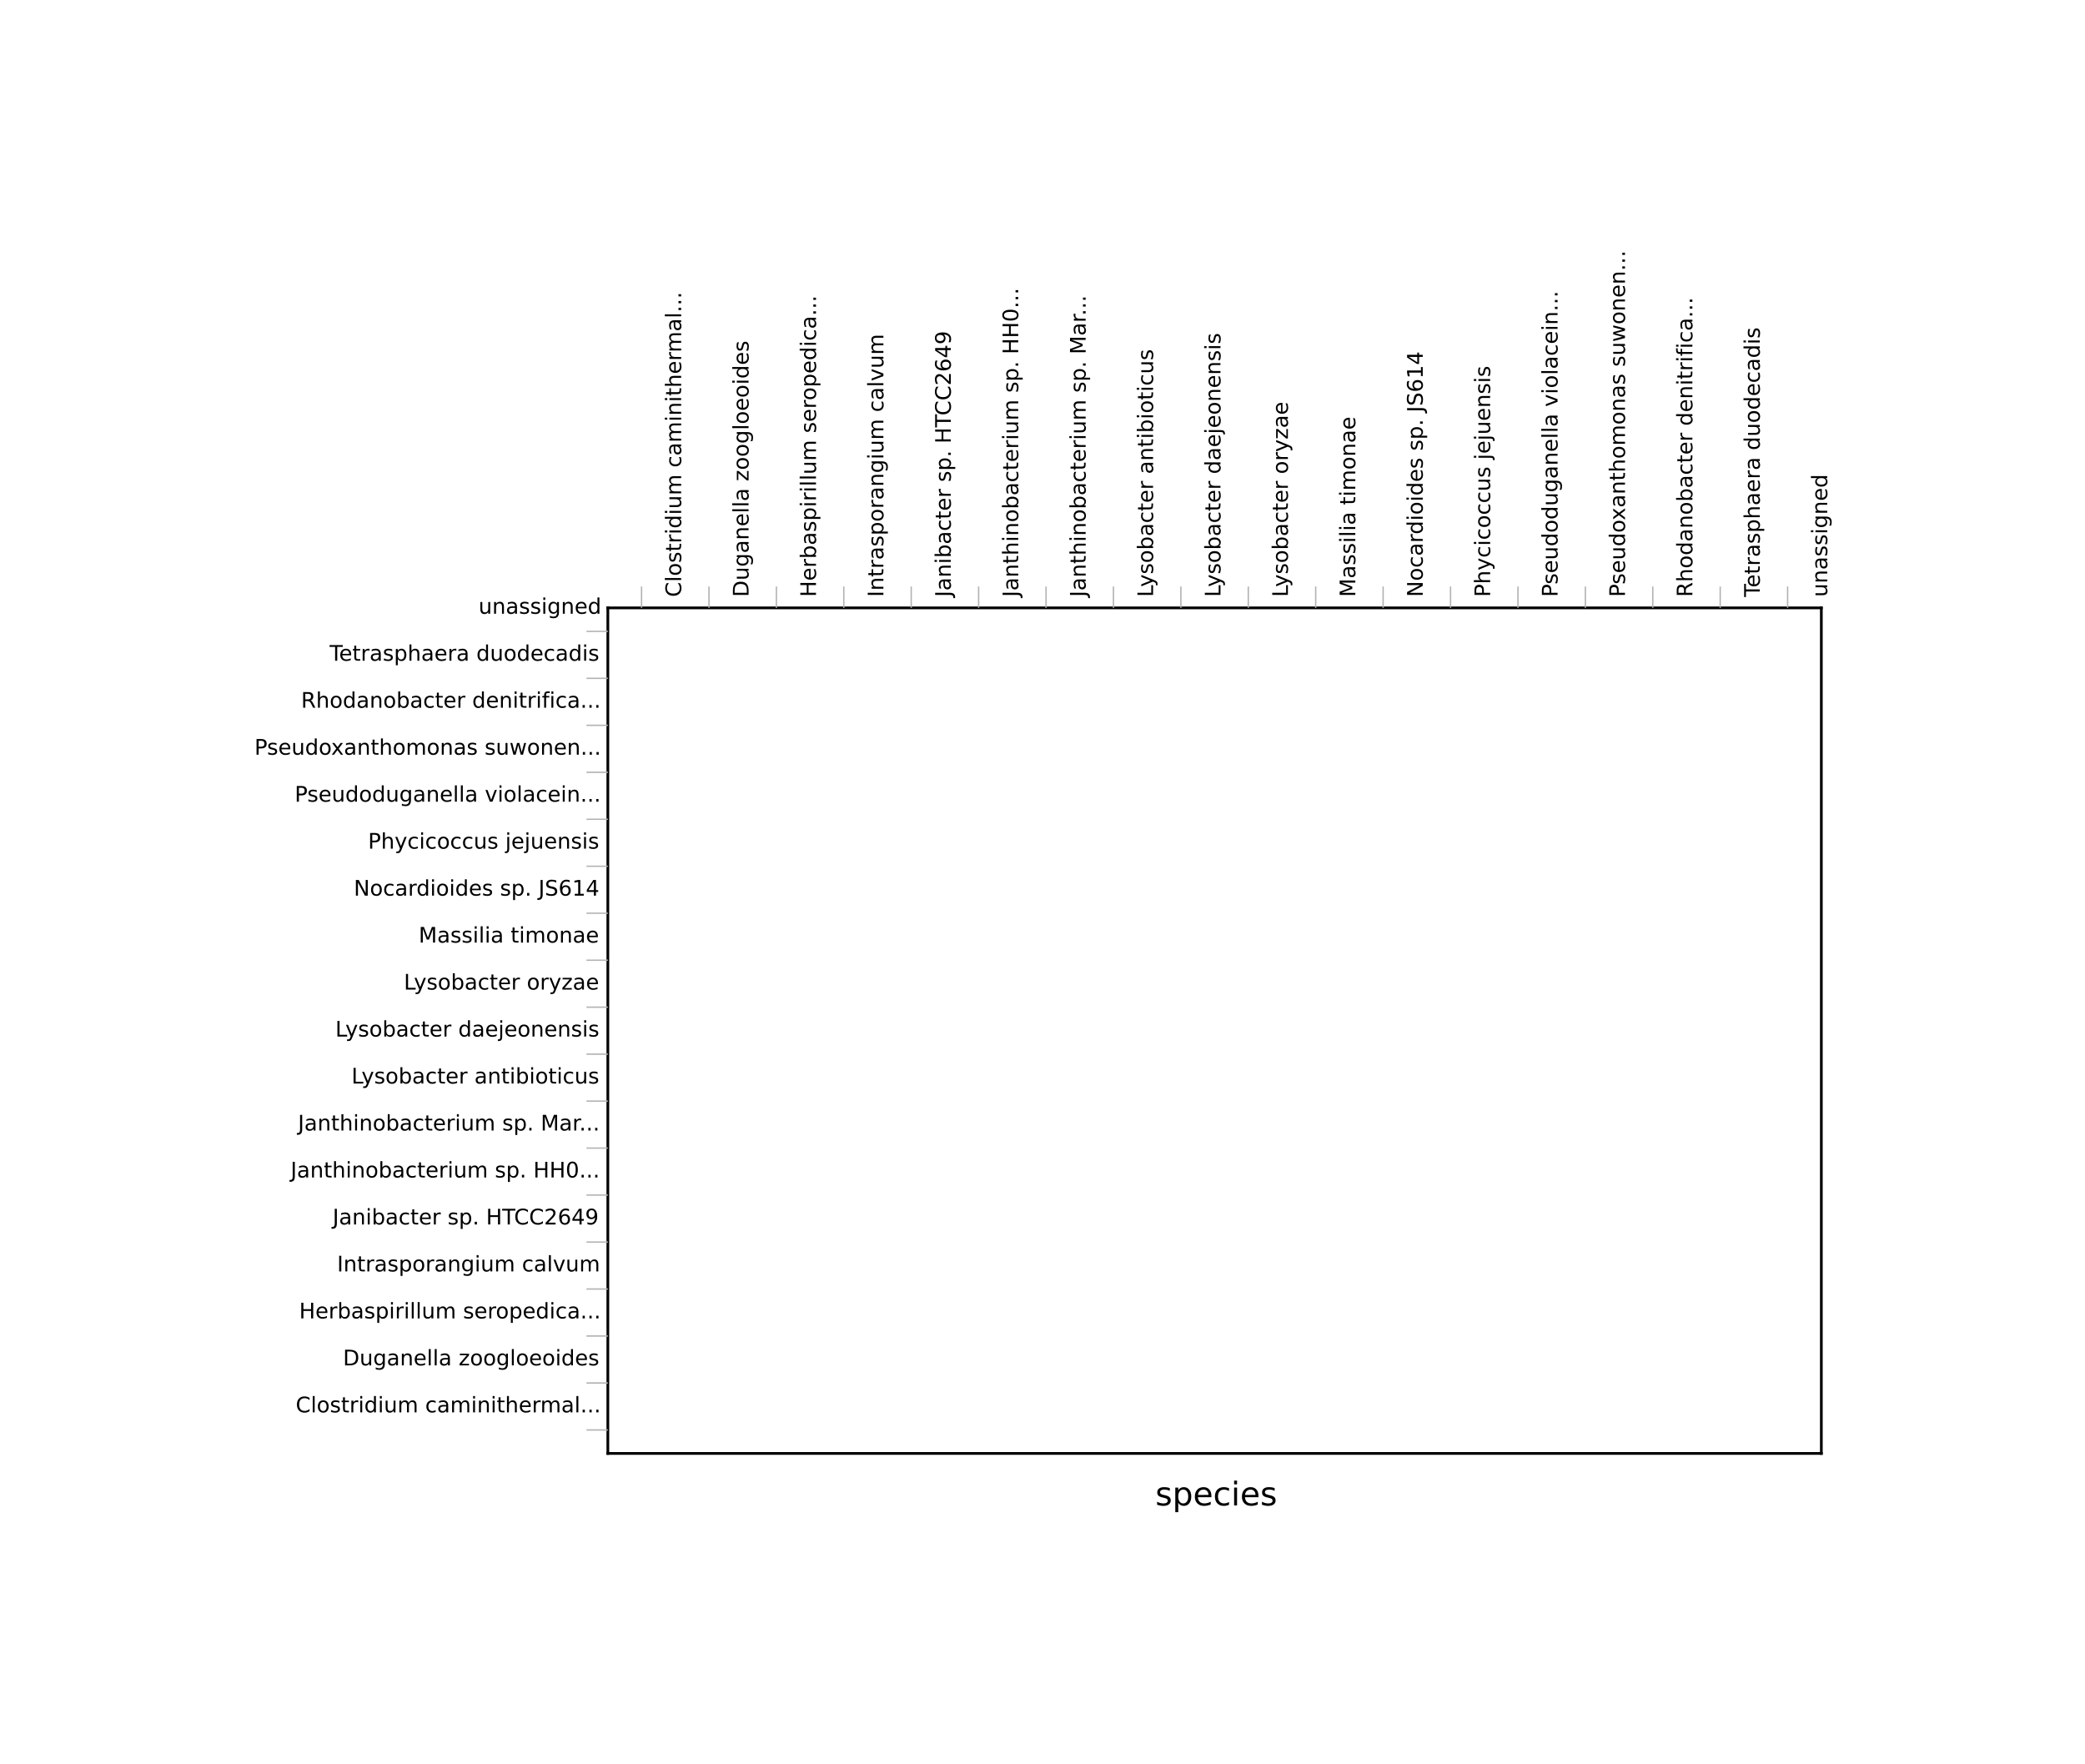 <?xml version="1.0" encoding="utf-8" standalone="no"?>
<!DOCTYPE svg PUBLIC "-//W3C//DTD SVG 1.1//EN"
  "http://www.w3.org/Graphics/SVG/1.1/DTD/svg11.dtd">
<!-- Created with matplotlib (http://matplotlib.org/) -->
<svg height="649pt" version="1.1" viewBox="0 0 767 649" width="767pt" xmlns="http://www.w3.org/2000/svg" xmlns:xlink="http://www.w3.org/1999/xlink">
 <defs>
  <style type="text/css">
*{stroke-linecap:butt;stroke-linejoin:round;}
  </style>
 </defs>
 <g id="figure_1">
  <g id="patch_1">
   <path d="
M0 649.858
L767.408 649.858
L767.408 0
L0 0
z
" style="fill:none;"/>
  </g>
  <g id="axes_1">
   <g id="patch_2">
    <path d="
M223.604 534.644
L670.004 534.644
L670.004 223.604
L223.604 223.604
z
" style="fill:none;"/>
   </g>
   <g id="patch_3">
    <path d="
M223.604 223.604
L670.004 223.604" style="fill:none;stroke:#000000;stroke-linecap:square;stroke-linejoin:miter;"/>
   </g>
   <g id="patch_4">
    <path d="
M670.004 534.644
L670.004 223.604" style="fill:none;stroke:#000000;stroke-linecap:square;stroke-linejoin:miter;"/>
   </g>
   <g id="patch_5">
    <path d="
M223.604 534.644
L670.004 534.644" style="fill:none;stroke:#000000;stroke-linecap:square;stroke-linejoin:miter;"/>
   </g>
   <g id="patch_6">
    <path d="
M223.604 534.644
L223.604 223.604" style="fill:none;stroke:#000000;stroke-linecap:square;stroke-linejoin:miter;"/>
   </g>
   <g id="matplotlib.axis_1">
    <g id="xtick_1">
     <g id="line2d_1">
      <defs>
       <path d="
M0 0
L0 0" id="m48243eeccc" style="stroke:#000000;stroke-width:0.5;"/>
      </defs>
      <g>
       <use style="stroke:#000000;stroke-width:0.5;" x="223.604" xlink:href="#m48243eeccc" y="223.604"/>
      </g>
     </g>
    </g>
    <g id="xtick_2">
     <g id="line2d_2">
      <g>
       <use style="stroke:#000000;stroke-width:0.5;" x="248.404" xlink:href="#m48243eeccc" y="223.604"/>
      </g>
     </g>
     <g id="text_1">
      <!-- Clostridium caminithermal... -->
      <defs>
       <path d="
M54.891 33.016
L54.891 0
L45.906 0
L45.906 32.719
Q45.906 40.484 42.875 44.328
Q39.844 48.188 33.797 48.188
Q26.516 48.188 22.312 43.547
Q18.109 38.922 18.109 30.906
L18.109 0
L9.078 0
L9.078 54.688
L18.109 54.688
L18.109 46.188
Q21.344 51.125 25.703 53.562
Q30.078 56 35.797 56
Q45.219 56 50.047 50.172
Q54.891 44.344 54.891 33.016" id="DejaVuSans-6e"/>
       <path d="
M10.688 12.406
L21 12.406
L21 0
L10.688 0
z
" id="DejaVuSans-2e"/>
       <path d="
M30.609 48.391
Q23.391 48.391 19.188 42.75
Q14.984 37.109 14.984 27.297
Q14.984 17.484 19.156 11.844
Q23.344 6.203 30.609 6.203
Q37.797 6.203 41.984 11.859
Q46.188 17.531 46.188 27.297
Q46.188 37.016 41.984 42.703
Q37.797 48.391 30.609 48.391
M30.609 56
Q42.328 56 49.016 48.375
Q55.719 40.766 55.719 27.297
Q55.719 13.875 49.016 6.219
Q42.328 -1.422 30.609 -1.422
Q18.844 -1.422 12.172 6.219
Q5.516 13.875 5.516 27.297
Q5.516 40.766 12.172 48.375
Q18.844 56 30.609 56" id="DejaVuSans-6f"/>
       <path d="
M52 44.188
Q55.375 50.25 60.062 53.125
Q64.75 56 71.094 56
Q79.641 56 84.281 50.016
Q88.922 44.047 88.922 33.016
L88.922 0
L79.891 0
L79.891 32.719
Q79.891 40.578 77.094 44.375
Q74.312 48.188 68.609 48.188
Q61.625 48.188 57.562 43.547
Q53.516 38.922 53.516 30.906
L53.516 0
L44.484 0
L44.484 32.719
Q44.484 40.625 41.703 44.406
Q38.922 48.188 33.109 48.188
Q26.219 48.188 22.156 43.531
Q18.109 38.875 18.109 30.906
L18.109 0
L9.078 0
L9.078 54.688
L18.109 54.688
L18.109 46.188
Q21.188 51.219 25.484 53.609
Q29.781 56 35.688 56
Q41.656 56 45.828 52.969
Q50 49.953 52 44.188" id="DejaVuSans-6d"/>
       <path d="
M9.422 54.688
L18.406 54.688
L18.406 0
L9.422 0
z

M9.422 75.984
L18.406 75.984
L18.406 64.594
L9.422 64.594
z
" id="DejaVuSans-69"/>
       <path d="
M9.422 75.984
L18.406 75.984
L18.406 0
L9.422 0
z
" id="DejaVuSans-6c"/>
       <path id="DejaVuSans-20"/>
       <path d="
M56.203 29.594
L56.203 25.203
L14.891 25.203
Q15.484 15.922 20.484 11.062
Q25.484 6.203 34.422 6.203
Q39.594 6.203 44.453 7.469
Q49.312 8.734 54.109 11.281
L54.109 2.781
Q49.266 0.734 44.188 -0.344
Q39.109 -1.422 33.891 -1.422
Q20.797 -1.422 13.156 6.188
Q5.516 13.812 5.516 26.812
Q5.516 40.234 12.766 48.109
Q20.016 56 32.328 56
Q43.359 56 49.781 48.891
Q56.203 41.797 56.203 29.594
M47.219 32.234
Q47.125 39.594 43.094 43.984
Q39.062 48.391 32.422 48.391
Q24.906 48.391 20.391 44.141
Q15.875 39.891 15.188 32.172
z
" id="DejaVuSans-65"/>
       <path d="
M54.891 33.016
L54.891 0
L45.906 0
L45.906 32.719
Q45.906 40.484 42.875 44.328
Q39.844 48.188 33.797 48.188
Q26.516 48.188 22.312 43.547
Q18.109 38.922 18.109 30.906
L18.109 0
L9.078 0
L9.078 75.984
L18.109 75.984
L18.109 46.188
Q21.344 51.125 25.703 53.562
Q30.078 56 35.797 56
Q45.219 56 50.047 50.172
Q54.891 44.344 54.891 33.016" id="DejaVuSans-68"/>
       <path d="
M64.406 67.281
L64.406 56.891
Q59.422 61.531 53.781 63.812
Q48.141 66.109 41.797 66.109
Q29.297 66.109 22.656 58.469
Q16.016 50.828 16.016 36.375
Q16.016 21.969 22.656 14.328
Q29.297 6.688 41.797 6.688
Q48.141 6.688 53.781 8.984
Q59.422 11.281 64.406 15.922
L64.406 5.609
Q59.234 2.094 53.438 0.328
Q47.656 -1.422 41.219 -1.422
Q24.656 -1.422 15.125 8.703
Q5.609 18.844 5.609 36.375
Q5.609 53.953 15.125 64.078
Q24.656 74.219 41.219 74.219
Q47.75 74.219 53.531 72.484
Q59.328 70.75 64.406 67.281" id="DejaVuSans-43"/>
       <path d="
M8.5 21.578
L8.5 54.688
L17.484 54.688
L17.484 21.922
Q17.484 14.156 20.5 10.266
Q23.531 6.391 29.594 6.391
Q36.859 6.391 41.078 11.031
Q45.312 15.672 45.312 23.688
L45.312 54.688
L54.297 54.688
L54.297 0
L45.312 0
L45.312 8.406
Q42.047 3.422 37.719 1
Q33.406 -1.422 27.688 -1.422
Q18.266 -1.422 13.375 4.438
Q8.5 10.297 8.5 21.578
M31.109 56
z
" id="DejaVuSans-75"/>
       <path d="
M18.312 70.219
L18.312 54.688
L36.812 54.688
L36.812 47.703
L18.312 47.703
L18.312 18.016
Q18.312 11.328 20.141 9.422
Q21.969 7.516 27.594 7.516
L36.812 7.516
L36.812 0
L27.594 0
Q17.188 0 13.234 3.875
Q9.281 7.766 9.281 18.016
L9.281 47.703
L2.688 47.703
L2.688 54.688
L9.281 54.688
L9.281 70.219
z
" id="DejaVuSans-74"/>
       <path d="
M45.406 46.391
L45.406 75.984
L54.391 75.984
L54.391 0
L45.406 0
L45.406 8.203
Q42.578 3.328 38.25 0.953
Q33.938 -1.422 27.875 -1.422
Q17.969 -1.422 11.734 6.484
Q5.516 14.406 5.516 27.297
Q5.516 40.188 11.734 48.094
Q17.969 56 27.875 56
Q33.938 56 38.25 53.625
Q42.578 51.266 45.406 46.391
M14.797 27.297
Q14.797 17.391 18.875 11.75
Q22.953 6.109 30.078 6.109
Q37.203 6.109 41.297 11.75
Q45.406 17.391 45.406 27.297
Q45.406 37.203 41.297 42.844
Q37.203 48.484 30.078 48.484
Q22.953 48.484 18.875 42.844
Q14.797 37.203 14.797 27.297" id="DejaVuSans-64"/>
       <path d="
M34.281 27.484
Q23.391 27.484 19.188 25
Q14.984 22.516 14.984 16.5
Q14.984 11.719 18.141 8.906
Q21.297 6.109 26.703 6.109
Q34.188 6.109 38.703 11.406
Q43.219 16.703 43.219 25.484
L43.219 27.484
z

M52.203 31.203
L52.203 0
L43.219 0
L43.219 8.297
Q40.141 3.328 35.547 0.953
Q30.953 -1.422 24.312 -1.422
Q15.922 -1.422 10.953 3.297
Q6 8.016 6 15.922
Q6 25.141 12.172 29.828
Q18.359 34.516 30.609 34.516
L43.219 34.516
L43.219 35.406
Q43.219 41.609 39.141 45
Q35.062 48.391 27.688 48.391
Q23 48.391 18.547 47.266
Q14.109 46.141 10.016 43.891
L10.016 52.203
Q14.938 54.109 19.578 55.047
Q24.219 56 28.609 56
Q40.484 56 46.344 49.844
Q52.203 43.703 52.203 31.203" id="DejaVuSans-61"/>
       <path d="
M48.781 52.594
L48.781 44.188
Q44.969 46.297 41.141 47.344
Q37.312 48.391 33.406 48.391
Q24.656 48.391 19.812 42.844
Q14.984 37.312 14.984 27.297
Q14.984 17.281 19.812 11.734
Q24.656 6.203 33.406 6.203
Q37.312 6.203 41.141 7.25
Q44.969 8.297 48.781 10.406
L48.781 2.094
Q45.016 0.344 40.984 -0.531
Q36.969 -1.422 32.422 -1.422
Q20.062 -1.422 12.781 6.344
Q5.516 14.109 5.516 27.297
Q5.516 40.672 12.859 48.328
Q20.219 56 33.016 56
Q37.156 56 41.109 55.141
Q45.062 54.297 48.781 52.594" id="DejaVuSans-63"/>
       <path d="
M44.281 53.078
L44.281 44.578
Q40.484 46.531 36.375 47.5
Q32.281 48.484 27.875 48.484
Q21.188 48.484 17.844 46.438
Q14.5 44.391 14.5 40.281
Q14.5 37.156 16.891 35.375
Q19.281 33.594 26.516 31.984
L29.594 31.297
Q39.156 29.25 43.188 25.516
Q47.219 21.781 47.219 15.094
Q47.219 7.469 41.188 3.016
Q35.156 -1.422 24.609 -1.422
Q20.219 -1.422 15.453 -0.562
Q10.688 0.297 5.422 2
L5.422 11.281
Q10.406 8.688 15.234 7.391
Q20.062 6.109 24.812 6.109
Q31.156 6.109 34.562 8.281
Q37.984 10.453 37.984 14.406
Q37.984 18.062 35.516 20.016
Q33.062 21.969 24.703 23.781
L21.578 24.516
Q13.234 26.266 9.516 29.906
Q5.812 33.547 5.812 39.891
Q5.812 47.609 11.281 51.797
Q16.75 56 26.812 56
Q31.781 56 36.172 55.266
Q40.578 54.547 44.281 53.078" id="DejaVuSans-73"/>
       <path d="
M41.109 46.297
Q39.594 47.172 37.812 47.578
Q36.031 48 33.891 48
Q26.266 48 22.188 43.047
Q18.109 38.094 18.109 28.812
L18.109 0
L9.078 0
L9.078 54.688
L18.109 54.688
L18.109 46.188
Q20.953 51.172 25.484 53.578
Q30.031 56 36.531 56
Q37.453 56 38.578 55.875
Q39.703 55.766 41.062 55.516
z
" id="DejaVuSans-72"/>
      </defs>
      <g transform="translate(250.573 219.604)rotate(-90.0)scale(0.079 -0.079)">
       <use xlink:href="#DejaVuSans-43"/>
       <use x="69.824" xlink:href="#DejaVuSans-6c"/>
       <use x="97.607" xlink:href="#DejaVuSans-6f"/>
       <use x="158.789" xlink:href="#DejaVuSans-73"/>
       <use x="210.889" xlink:href="#DejaVuSans-74"/>
       <use x="250.098" xlink:href="#DejaVuSans-72"/>
       <use x="291.211" xlink:href="#DejaVuSans-69"/>
       <use x="318.994" xlink:href="#DejaVuSans-64"/>
       <use x="382.471" xlink:href="#DejaVuSans-69"/>
       <use x="410.254" xlink:href="#DejaVuSans-75"/>
       <use x="473.633" xlink:href="#DejaVuSans-6d"/>
       <use x="571.045" xlink:href="#DejaVuSans-20"/>
       <use x="602.832" xlink:href="#DejaVuSans-63"/>
       <use x="657.812" xlink:href="#DejaVuSans-61"/>
       <use x="719.092" xlink:href="#DejaVuSans-6d"/>
       <use x="816.504" xlink:href="#DejaVuSans-69"/>
       <use x="844.287" xlink:href="#DejaVuSans-6e"/>
       <use x="907.666" xlink:href="#DejaVuSans-69"/>
       <use x="935.449" xlink:href="#DejaVuSans-74"/>
       <use x="974.658" xlink:href="#DejaVuSans-68"/>
       <use x="1038.037" xlink:href="#DejaVuSans-65"/>
       <use x="1099.561" xlink:href="#DejaVuSans-72"/>
       <use x="1138.924" xlink:href="#DejaVuSans-6d"/>
       <use x="1236.336" xlink:href="#DejaVuSans-61"/>
       <use x="1297.615" xlink:href="#DejaVuSans-6c"/>
       <use x="1325.398" xlink:href="#DejaVuSans-2e"/>
       <use x="1357.186" xlink:href="#DejaVuSans-2e"/>
       <use x="1388.973" xlink:href="#DejaVuSans-2e"/>
      </g>
     </g>
    </g>
    <g id="xtick_3">
     <g id="line2d_3">
      <g>
       <use style="stroke:#000000;stroke-width:0.5;" x="273.204" xlink:href="#m48243eeccc" y="223.604"/>
      </g>
     </g>
     <g id="text_2">
      <!-- Duganella zoogloeoides -->
      <defs>
       <path d="
M19.672 64.797
L19.672 8.109
L31.594 8.109
Q46.688 8.109 53.688 14.938
Q60.688 21.781 60.688 36.531
Q60.688 51.172 53.688 57.984
Q46.688 64.797 31.594 64.797
z

M9.812 72.906
L30.078 72.906
Q51.266 72.906 61.172 64.094
Q71.094 55.281 71.094 36.531
Q71.094 17.672 61.125 8.828
Q51.172 0 30.078 0
L9.812 0
z
" id="DejaVuSans-44"/>
       <path d="
M45.406 27.984
Q45.406 37.75 41.375 43.109
Q37.359 48.484 30.078 48.484
Q22.859 48.484 18.828 43.109
Q14.797 37.75 14.797 27.984
Q14.797 18.266 18.828 12.891
Q22.859 7.516 30.078 7.516
Q37.359 7.516 41.375 12.891
Q45.406 18.266 45.406 27.984
M54.391 6.781
Q54.391 -7.172 48.188 -13.984
Q42 -20.797 29.203 -20.797
Q24.469 -20.797 20.266 -20.094
Q16.062 -19.391 12.109 -17.922
L12.109 -9.188
Q16.062 -11.328 19.922 -12.344
Q23.781 -13.375 27.781 -13.375
Q36.625 -13.375 41.016 -8.766
Q45.406 -4.156 45.406 5.172
L45.406 9.625
Q42.625 4.781 38.281 2.391
Q33.938 0 27.875 0
Q17.828 0 11.672 7.656
Q5.516 15.328 5.516 27.984
Q5.516 40.672 11.672 48.328
Q17.828 56 27.875 56
Q33.938 56 38.281 53.609
Q42.625 51.219 45.406 46.391
L45.406 54.688
L54.391 54.688
z
" id="DejaVuSans-67"/>
       <path d="
M5.516 54.688
L48.188 54.688
L48.188 46.484
L14.406 7.172
L48.188 7.172
L48.188 0
L4.297 0
L4.297 8.203
L38.094 47.516
L5.516 47.516
z
" id="DejaVuSans-7a"/>
      </defs>
      <g transform="translate(275.373 219.604)rotate(-90.0)scale(0.079 -0.079)">
       <use xlink:href="#DejaVuSans-44"/>
       <use x="77.002" xlink:href="#DejaVuSans-75"/>
       <use x="140.381" xlink:href="#DejaVuSans-67"/>
       <use x="203.857" xlink:href="#DejaVuSans-61"/>
       <use x="265.137" xlink:href="#DejaVuSans-6e"/>
       <use x="328.516" xlink:href="#DejaVuSans-65"/>
       <use x="390.039" xlink:href="#DejaVuSans-6c"/>
       <use x="417.822" xlink:href="#DejaVuSans-6c"/>
       <use x="445.605" xlink:href="#DejaVuSans-61"/>
       <use x="506.885" xlink:href="#DejaVuSans-20"/>
       <use x="538.672" xlink:href="#DejaVuSans-7a"/>
       <use x="591.162" xlink:href="#DejaVuSans-6f"/>
       <use x="652.344" xlink:href="#DejaVuSans-6f"/>
       <use x="713.525" xlink:href="#DejaVuSans-67"/>
       <use x="777.002" xlink:href="#DejaVuSans-6c"/>
       <use x="804.785" xlink:href="#DejaVuSans-6f"/>
       <use x="865.967" xlink:href="#DejaVuSans-65"/>
       <use x="927.49" xlink:href="#DejaVuSans-6f"/>
       <use x="988.672" xlink:href="#DejaVuSans-69"/>
       <use x="1016.455" xlink:href="#DejaVuSans-64"/>
       <use x="1079.932" xlink:href="#DejaVuSans-65"/>
       <use x="1141.455" xlink:href="#DejaVuSans-73"/>
      </g>
     </g>
    </g>
    <g id="xtick_4">
     <g id="line2d_4">
      <g>
       <use style="stroke:#000000;stroke-width:0.5;" x="298.004" xlink:href="#m48243eeccc" y="223.604"/>
      </g>
     </g>
     <g id="text_3">
      <!-- Herbaspirillum seropedica... -->
      <defs>
       <path d="
M48.688 27.297
Q48.688 37.203 44.609 42.844
Q40.531 48.484 33.406 48.484
Q26.266 48.484 22.188 42.844
Q18.109 37.203 18.109 27.297
Q18.109 17.391 22.188 11.75
Q26.266 6.109 33.406 6.109
Q40.531 6.109 44.609 11.75
Q48.688 17.391 48.688 27.297
M18.109 46.391
Q20.953 51.266 25.266 53.625
Q29.594 56 35.594 56
Q45.562 56 51.781 48.094
Q58.016 40.188 58.016 27.297
Q58.016 14.406 51.781 6.484
Q45.562 -1.422 35.594 -1.422
Q29.594 -1.422 25.266 0.953
Q20.953 3.328 18.109 8.203
L18.109 0
L9.078 0
L9.078 75.984
L18.109 75.984
z
" id="DejaVuSans-62"/>
       <path d="
M9.812 72.906
L19.672 72.906
L19.672 43.016
L55.516 43.016
L55.516 72.906
L65.375 72.906
L65.375 0
L55.516 0
L55.516 34.719
L19.672 34.719
L19.672 0
L9.812 0
z
" id="DejaVuSans-48"/>
       <path d="
M18.109 8.203
L18.109 -20.797
L9.078 -20.797
L9.078 54.688
L18.109 54.688
L18.109 46.391
Q20.953 51.266 25.266 53.625
Q29.594 56 35.594 56
Q45.562 56 51.781 48.094
Q58.016 40.188 58.016 27.297
Q58.016 14.406 51.781 6.484
Q45.562 -1.422 35.594 -1.422
Q29.594 -1.422 25.266 0.953
Q20.953 3.328 18.109 8.203
M48.688 27.297
Q48.688 37.203 44.609 42.844
Q40.531 48.484 33.406 48.484
Q26.266 48.484 22.188 42.844
Q18.109 37.203 18.109 27.297
Q18.109 17.391 22.188 11.75
Q26.266 6.109 33.406 6.109
Q40.531 6.109 44.609 11.75
Q48.688 17.391 48.688 27.297" id="DejaVuSans-70"/>
      </defs>
      <g transform="translate(300.173 219.604)rotate(-90.0)scale(0.079 -0.079)">
       <use xlink:href="#DejaVuSans-48"/>
       <use x="75.195" xlink:href="#DejaVuSans-65"/>
       <use x="136.719" xlink:href="#DejaVuSans-72"/>
       <use x="177.832" xlink:href="#DejaVuSans-62"/>
       <use x="241.309" xlink:href="#DejaVuSans-61"/>
       <use x="302.588" xlink:href="#DejaVuSans-73"/>
       <use x="354.688" xlink:href="#DejaVuSans-70"/>
       <use x="418.164" xlink:href="#DejaVuSans-69"/>
       <use x="445.947" xlink:href="#DejaVuSans-72"/>
       <use x="487.061" xlink:href="#DejaVuSans-69"/>
       <use x="514.844" xlink:href="#DejaVuSans-6c"/>
       <use x="542.627" xlink:href="#DejaVuSans-6c"/>
       <use x="570.41" xlink:href="#DejaVuSans-75"/>
       <use x="633.789" xlink:href="#DejaVuSans-6d"/>
       <use x="731.201" xlink:href="#DejaVuSans-20"/>
       <use x="762.988" xlink:href="#DejaVuSans-73"/>
       <use x="815.088" xlink:href="#DejaVuSans-65"/>
       <use x="876.611" xlink:href="#DejaVuSans-72"/>
       <use x="915.475" xlink:href="#DejaVuSans-6f"/>
       <use x="976.656" xlink:href="#DejaVuSans-70"/>
       <use x="1040.133" xlink:href="#DejaVuSans-65"/>
       <use x="1101.656" xlink:href="#DejaVuSans-64"/>
       <use x="1165.133" xlink:href="#DejaVuSans-69"/>
       <use x="1192.916" xlink:href="#DejaVuSans-63"/>
       <use x="1247.896" xlink:href="#DejaVuSans-61"/>
       <use x="1309.176" xlink:href="#DejaVuSans-2e"/>
       <use x="1340.963" xlink:href="#DejaVuSans-2e"/>
       <use x="1372.75" xlink:href="#DejaVuSans-2e"/>
      </g>
     </g>
    </g>
    <g id="xtick_5">
     <g id="line2d_5">
      <g>
       <use style="stroke:#000000;stroke-width:0.5;" x="322.804" xlink:href="#m48243eeccc" y="223.604"/>
      </g>
     </g>
     <g id="text_4">
      <!-- Intrasporangium calvum -->
      <defs>
       <path d="
M2.984 54.688
L12.5 54.688
L29.594 8.797
L46.688 54.688
L56.203 54.688
L35.688 0
L23.484 0
z
" id="DejaVuSans-76"/>
       <path d="
M9.812 72.906
L19.672 72.906
L19.672 0
L9.812 0
z
" id="DejaVuSans-49"/>
      </defs>
      <g transform="translate(324.973 219.604)rotate(-90.0)scale(0.079 -0.079)">
       <use xlink:href="#DejaVuSans-49"/>
       <use x="29.492" xlink:href="#DejaVuSans-6e"/>
       <use x="92.871" xlink:href="#DejaVuSans-74"/>
       <use x="132.08" xlink:href="#DejaVuSans-72"/>
       <use x="173.193" xlink:href="#DejaVuSans-61"/>
       <use x="234.473" xlink:href="#DejaVuSans-73"/>
       <use x="286.572" xlink:href="#DejaVuSans-70"/>
       <use x="350.049" xlink:href="#DejaVuSans-6f"/>
       <use x="411.23" xlink:href="#DejaVuSans-72"/>
       <use x="452.344" xlink:href="#DejaVuSans-61"/>
       <use x="513.623" xlink:href="#DejaVuSans-6e"/>
       <use x="577.002" xlink:href="#DejaVuSans-67"/>
       <use x="640.479" xlink:href="#DejaVuSans-69"/>
       <use x="668.262" xlink:href="#DejaVuSans-75"/>
       <use x="731.641" xlink:href="#DejaVuSans-6d"/>
       <use x="829.053" xlink:href="#DejaVuSans-20"/>
       <use x="860.84" xlink:href="#DejaVuSans-63"/>
       <use x="915.82" xlink:href="#DejaVuSans-61"/>
       <use x="977.1" xlink:href="#DejaVuSans-6c"/>
       <use x="1004.883" xlink:href="#DejaVuSans-76"/>
       <use x="1064.062" xlink:href="#DejaVuSans-75"/>
       <use x="1127.441" xlink:href="#DejaVuSans-6d"/>
      </g>
     </g>
    </g>
    <g id="xtick_6">
     <g id="line2d_6">
      <g>
       <use style="stroke:#000000;stroke-width:0.5;" x="347.604" xlink:href="#m48243eeccc" y="223.604"/>
      </g>
     </g>
     <g id="text_5">
      <!-- Janibacter sp. HTCC2649 -->
      <defs>
       <path d="
M9.812 72.906
L19.672 72.906
L19.672 5.078
Q19.672 -8.109 14.672 -14.062
Q9.672 -20.016 -1.422 -20.016
L-5.172 -20.016
L-5.172 -11.719
L-2.094 -11.719
Q4.438 -11.719 7.125 -8.047
Q9.812 -4.391 9.812 5.078
z
" id="DejaVuSans-4a"/>
       <path d="
M19.188 8.297
L53.609 8.297
L53.609 0
L7.328 0
L7.328 8.297
Q12.938 14.109 22.625 23.891
Q32.328 33.688 34.812 36.531
Q39.547 41.844 41.422 45.531
Q43.312 49.219 43.312 52.781
Q43.312 58.594 39.234 62.25
Q35.156 65.922 28.609 65.922
Q23.969 65.922 18.812 64.312
Q13.672 62.703 7.812 59.422
L7.812 69.391
Q13.766 71.781 18.938 73
Q24.125 74.219 28.422 74.219
Q39.75 74.219 46.484 68.547
Q53.219 62.891 53.219 53.422
Q53.219 48.922 51.531 44.891
Q49.859 40.875 45.406 35.406
Q44.188 33.984 37.641 27.219
Q31.109 20.453 19.188 8.297" id="DejaVuSans-32"/>
       <path d="
M37.797 64.312
L12.891 25.391
L37.797 25.391
z

M35.203 72.906
L47.609 72.906
L47.609 25.391
L58.016 25.391
L58.016 17.188
L47.609 17.188
L47.609 0
L37.797 0
L37.797 17.188
L4.891 17.188
L4.891 26.703
z
" id="DejaVuSans-34"/>
       <path d="
M33.016 40.375
Q26.375 40.375 22.484 35.828
Q18.609 31.297 18.609 23.391
Q18.609 15.531 22.484 10.953
Q26.375 6.391 33.016 6.391
Q39.656 6.391 43.531 10.953
Q47.406 15.531 47.406 23.391
Q47.406 31.297 43.531 35.828
Q39.656 40.375 33.016 40.375
M52.594 71.297
L52.594 62.312
Q48.875 64.062 45.094 64.984
Q41.312 65.922 37.594 65.922
Q27.828 65.922 22.672 59.328
Q17.531 52.734 16.797 39.406
Q19.672 43.656 24.016 45.922
Q28.375 48.188 33.594 48.188
Q44.578 48.188 50.953 41.516
Q57.328 34.859 57.328 23.391
Q57.328 12.156 50.688 5.359
Q44.047 -1.422 33.016 -1.422
Q20.359 -1.422 13.672 8.266
Q6.984 17.969 6.984 36.375
Q6.984 53.656 15.188 63.938
Q23.391 74.219 37.203 74.219
Q40.922 74.219 44.703 73.484
Q48.484 72.75 52.594 71.297" id="DejaVuSans-36"/>
       <path d="
M10.984 1.516
L10.984 10.5
Q14.703 8.734 18.5 7.812
Q22.312 6.891 25.984 6.891
Q35.75 6.891 40.891 13.453
Q46.047 20.016 46.781 33.406
Q43.953 29.203 39.594 26.953
Q35.25 24.703 29.984 24.703
Q19.047 24.703 12.672 31.312
Q6.297 37.938 6.297 49.422
Q6.297 60.641 12.938 67.422
Q19.578 74.219 30.609 74.219
Q43.266 74.219 49.922 64.516
Q56.594 54.828 56.594 36.375
Q56.594 19.141 48.406 8.859
Q40.234 -1.422 26.422 -1.422
Q22.703 -1.422 18.891 -0.688
Q15.094 0.047 10.984 1.516
M30.609 32.422
Q37.25 32.422 41.125 36.953
Q45.016 41.5 45.016 49.422
Q45.016 57.281 41.125 61.844
Q37.25 66.406 30.609 66.406
Q23.969 66.406 20.094 61.844
Q16.219 57.281 16.219 49.422
Q16.219 41.5 20.094 36.953
Q23.969 32.422 30.609 32.422" id="DejaVuSans-39"/>
       <path d="
M-0.297 72.906
L61.375 72.906
L61.375 64.594
L35.5 64.594
L35.5 0
L25.594 0
L25.594 64.594
L-0.297 64.594
z
" id="DejaVuSans-54"/>
      </defs>
      <g transform="translate(349.773 219.604)rotate(-90.0)scale(0.079 -0.079)">
       <use xlink:href="#DejaVuSans-4a"/>
       <use x="29.492" xlink:href="#DejaVuSans-61"/>
       <use x="90.771" xlink:href="#DejaVuSans-6e"/>
       <use x="154.15" xlink:href="#DejaVuSans-69"/>
       <use x="181.934" xlink:href="#DejaVuSans-62"/>
       <use x="245.41" xlink:href="#DejaVuSans-61"/>
       <use x="306.689" xlink:href="#DejaVuSans-63"/>
       <use x="361.67" xlink:href="#DejaVuSans-74"/>
       <use x="400.879" xlink:href="#DejaVuSans-65"/>
       <use x="462.402" xlink:href="#DejaVuSans-72"/>
       <use x="503.516" xlink:href="#DejaVuSans-20"/>
       <use x="535.303" xlink:href="#DejaVuSans-73"/>
       <use x="587.402" xlink:href="#DejaVuSans-70"/>
       <use x="650.879" xlink:href="#DejaVuSans-2e"/>
       <use x="682.666" xlink:href="#DejaVuSans-20"/>
       <use x="714.453" xlink:href="#DejaVuSans-48"/>
       <use x="789.648" xlink:href="#DejaVuSans-54"/>
       <use x="844.857" xlink:href="#DejaVuSans-43"/>
       <use x="914.682" xlink:href="#DejaVuSans-43"/>
       <use x="984.506" xlink:href="#DejaVuSans-32"/>
       <use x="1048.129" xlink:href="#DejaVuSans-36"/>
       <use x="1111.752" xlink:href="#DejaVuSans-34"/>
       <use x="1175.375" xlink:href="#DejaVuSans-39"/>
      </g>
     </g>
    </g>
    <g id="xtick_7">
     <g id="line2d_7">
      <g>
       <use style="stroke:#000000;stroke-width:0.5;" x="372.404" xlink:href="#m48243eeccc" y="223.604"/>
      </g>
     </g>
     <g id="text_6">
      <!-- Janthinobacterium sp. HH0... -->
      <defs>
       <path d="
M31.781 66.406
Q24.172 66.406 20.328 58.906
Q16.5 51.422 16.5 36.375
Q16.5 21.391 20.328 13.891
Q24.172 6.391 31.781 6.391
Q39.453 6.391 43.281 13.891
Q47.125 21.391 47.125 36.375
Q47.125 51.422 43.281 58.906
Q39.453 66.406 31.781 66.406
M31.781 74.219
Q44.047 74.219 50.516 64.516
Q56.984 54.828 56.984 36.375
Q56.984 17.969 50.516 8.266
Q44.047 -1.422 31.781 -1.422
Q19.531 -1.422 13.062 8.266
Q6.594 17.969 6.594 36.375
Q6.594 54.828 13.062 64.516
Q19.531 74.219 31.781 74.219" id="DejaVuSans-30"/>
      </defs>
      <g transform="translate(374.573 219.604)rotate(-90.0)scale(0.079 -0.079)">
       <use xlink:href="#DejaVuSans-4a"/>
       <use x="29.492" xlink:href="#DejaVuSans-61"/>
       <use x="90.771" xlink:href="#DejaVuSans-6e"/>
       <use x="154.15" xlink:href="#DejaVuSans-74"/>
       <use x="193.359" xlink:href="#DejaVuSans-68"/>
       <use x="256.738" xlink:href="#DejaVuSans-69"/>
       <use x="284.521" xlink:href="#DejaVuSans-6e"/>
       <use x="347.9" xlink:href="#DejaVuSans-6f"/>
       <use x="409.082" xlink:href="#DejaVuSans-62"/>
       <use x="472.559" xlink:href="#DejaVuSans-61"/>
       <use x="533.838" xlink:href="#DejaVuSans-63"/>
       <use x="588.818" xlink:href="#DejaVuSans-74"/>
       <use x="628.027" xlink:href="#DejaVuSans-65"/>
       <use x="689.551" xlink:href="#DejaVuSans-72"/>
       <use x="730.664" xlink:href="#DejaVuSans-69"/>
       <use x="758.447" xlink:href="#DejaVuSans-75"/>
       <use x="821.826" xlink:href="#DejaVuSans-6d"/>
       <use x="919.238" xlink:href="#DejaVuSans-20"/>
       <use x="951.025" xlink:href="#DejaVuSans-73"/>
       <use x="1003.125" xlink:href="#DejaVuSans-70"/>
       <use x="1066.602" xlink:href="#DejaVuSans-2e"/>
       <use x="1098.389" xlink:href="#DejaVuSans-20"/>
       <use x="1130.176" xlink:href="#DejaVuSans-48"/>
       <use x="1205.371" xlink:href="#DejaVuSans-48"/>
       <use x="1280.566" xlink:href="#DejaVuSans-30"/>
       <use x="1344.189" xlink:href="#DejaVuSans-2e"/>
       <use x="1375.977" xlink:href="#DejaVuSans-2e"/>
       <use x="1407.764" xlink:href="#DejaVuSans-2e"/>
      </g>
     </g>
    </g>
    <g id="xtick_8">
     <g id="line2d_8">
      <g>
       <use style="stroke:#000000;stroke-width:0.5;" x="397.204" xlink:href="#m48243eeccc" y="223.604"/>
      </g>
     </g>
     <g id="text_7">
      <!-- Janthinobacterium sp. Mar... -->
      <defs>
       <path d="
M9.812 72.906
L24.516 72.906
L43.109 23.297
L61.812 72.906
L76.516 72.906
L76.516 0
L66.891 0
L66.891 64.016
L48.094 14.016
L38.188 14.016
L19.391 64.016
L19.391 0
L9.812 0
z
" id="DejaVuSans-4d"/>
      </defs>
      <g transform="translate(399.373 219.604)rotate(-90.0)scale(0.079 -0.079)">
       <use xlink:href="#DejaVuSans-4a"/>
       <use x="29.492" xlink:href="#DejaVuSans-61"/>
       <use x="90.771" xlink:href="#DejaVuSans-6e"/>
       <use x="154.15" xlink:href="#DejaVuSans-74"/>
       <use x="193.359" xlink:href="#DejaVuSans-68"/>
       <use x="256.738" xlink:href="#DejaVuSans-69"/>
       <use x="284.521" xlink:href="#DejaVuSans-6e"/>
       <use x="347.9" xlink:href="#DejaVuSans-6f"/>
       <use x="409.082" xlink:href="#DejaVuSans-62"/>
       <use x="472.559" xlink:href="#DejaVuSans-61"/>
       <use x="533.838" xlink:href="#DejaVuSans-63"/>
       <use x="588.818" xlink:href="#DejaVuSans-74"/>
       <use x="628.027" xlink:href="#DejaVuSans-65"/>
       <use x="689.551" xlink:href="#DejaVuSans-72"/>
       <use x="730.664" xlink:href="#DejaVuSans-69"/>
       <use x="758.447" xlink:href="#DejaVuSans-75"/>
       <use x="821.826" xlink:href="#DejaVuSans-6d"/>
       <use x="919.238" xlink:href="#DejaVuSans-20"/>
       <use x="951.025" xlink:href="#DejaVuSans-73"/>
       <use x="1003.125" xlink:href="#DejaVuSans-70"/>
       <use x="1066.602" xlink:href="#DejaVuSans-2e"/>
       <use x="1098.389" xlink:href="#DejaVuSans-20"/>
       <use x="1130.176" xlink:href="#DejaVuSans-4d"/>
       <use x="1216.455" xlink:href="#DejaVuSans-61"/>
       <use x="1277.734" xlink:href="#DejaVuSans-72"/>
       <use x="1309.723" xlink:href="#DejaVuSans-2e"/>
       <use x="1341.51" xlink:href="#DejaVuSans-2e"/>
       <use x="1373.297" xlink:href="#DejaVuSans-2e"/>
      </g>
     </g>
    </g>
    <g id="xtick_9">
     <g id="line2d_9">
      <g>
       <use style="stroke:#000000;stroke-width:0.5;" x="422.004" xlink:href="#m48243eeccc" y="223.604"/>
      </g>
     </g>
     <g id="text_8">
      <!-- Lysobacter antibioticus -->
      <defs>
       <path d="
M32.172 -5.078
Q28.375 -14.844 24.75 -17.812
Q21.141 -20.797 15.094 -20.797
L7.906 -20.797
L7.906 -13.281
L13.188 -13.281
Q16.891 -13.281 18.938 -11.516
Q21 -9.766 23.484 -3.219
L25.094 0.875
L2.984 54.688
L12.5 54.688
L29.594 11.922
L46.688 54.688
L56.203 54.688
z
" id="DejaVuSans-79"/>
       <path d="
M9.812 72.906
L19.672 72.906
L19.672 8.297
L55.172 8.297
L55.172 0
L9.812 0
z
" id="DejaVuSans-4c"/>
      </defs>
      <g transform="translate(424.173 219.604)rotate(-90.0)scale(0.079 -0.079)">
       <use xlink:href="#DejaVuSans-4c"/>
       <use x="46.588" xlink:href="#DejaVuSans-79"/>
       <use x="105.768" xlink:href="#DejaVuSans-73"/>
       <use x="157.867" xlink:href="#DejaVuSans-6f"/>
       <use x="219.049" xlink:href="#DejaVuSans-62"/>
       <use x="282.525" xlink:href="#DejaVuSans-61"/>
       <use x="343.805" xlink:href="#DejaVuSans-63"/>
       <use x="398.785" xlink:href="#DejaVuSans-74"/>
       <use x="437.994" xlink:href="#DejaVuSans-65"/>
       <use x="499.518" xlink:href="#DejaVuSans-72"/>
       <use x="540.631" xlink:href="#DejaVuSans-20"/>
       <use x="572.418" xlink:href="#DejaVuSans-61"/>
       <use x="633.697" xlink:href="#DejaVuSans-6e"/>
       <use x="697.076" xlink:href="#DejaVuSans-74"/>
       <use x="736.285" xlink:href="#DejaVuSans-69"/>
       <use x="764.068" xlink:href="#DejaVuSans-62"/>
       <use x="827.545" xlink:href="#DejaVuSans-69"/>
       <use x="855.328" xlink:href="#DejaVuSans-6f"/>
       <use x="916.51" xlink:href="#DejaVuSans-74"/>
       <use x="955.719" xlink:href="#DejaVuSans-69"/>
       <use x="983.502" xlink:href="#DejaVuSans-63"/>
       <use x="1038.482" xlink:href="#DejaVuSans-75"/>
       <use x="1101.861" xlink:href="#DejaVuSans-73"/>
      </g>
     </g>
    </g>
    <g id="xtick_10">
     <g id="line2d_10">
      <g>
       <use style="stroke:#000000;stroke-width:0.5;" x="446.804" xlink:href="#m48243eeccc" y="223.604"/>
      </g>
     </g>
     <g id="text_9">
      <!-- Lysobacter daejeonensis -->
      <defs>
       <path d="
M9.422 54.688
L18.406 54.688
L18.406 -0.984
Q18.406 -11.422 14.422 -16.109
Q10.453 -20.797 1.609 -20.797
L-1.812 -20.797
L-1.812 -13.188
L0.594 -13.188
Q5.719 -13.188 7.562 -10.812
Q9.422 -8.453 9.422 -0.984
z

M9.422 75.984
L18.406 75.984
L18.406 64.594
L9.422 64.594
z
" id="DejaVuSans-6a"/>
      </defs>
      <g transform="translate(448.973 219.604)rotate(-90.0)scale(0.079 -0.079)">
       <use xlink:href="#DejaVuSans-4c"/>
       <use x="46.588" xlink:href="#DejaVuSans-79"/>
       <use x="105.768" xlink:href="#DejaVuSans-73"/>
       <use x="157.867" xlink:href="#DejaVuSans-6f"/>
       <use x="219.049" xlink:href="#DejaVuSans-62"/>
       <use x="282.525" xlink:href="#DejaVuSans-61"/>
       <use x="343.805" xlink:href="#DejaVuSans-63"/>
       <use x="398.785" xlink:href="#DejaVuSans-74"/>
       <use x="437.994" xlink:href="#DejaVuSans-65"/>
       <use x="499.518" xlink:href="#DejaVuSans-72"/>
       <use x="540.631" xlink:href="#DejaVuSans-20"/>
       <use x="572.418" xlink:href="#DejaVuSans-64"/>
       <use x="635.895" xlink:href="#DejaVuSans-61"/>
       <use x="697.174" xlink:href="#DejaVuSans-65"/>
       <use x="758.697" xlink:href="#DejaVuSans-6a"/>
       <use x="786.48" xlink:href="#DejaVuSans-65"/>
       <use x="848.004" xlink:href="#DejaVuSans-6f"/>
       <use x="909.186" xlink:href="#DejaVuSans-6e"/>
       <use x="972.564" xlink:href="#DejaVuSans-65"/>
       <use x="1034.088" xlink:href="#DejaVuSans-6e"/>
       <use x="1097.467" xlink:href="#DejaVuSans-73"/>
       <use x="1149.566" xlink:href="#DejaVuSans-69"/>
       <use x="1177.35" xlink:href="#DejaVuSans-73"/>
      </g>
     </g>
    </g>
    <g id="xtick_11">
     <g id="line2d_11">
      <g>
       <use style="stroke:#000000;stroke-width:0.5;" x="471.604" xlink:href="#m48243eeccc" y="223.604"/>
      </g>
     </g>
     <g id="text_10">
      <!-- Lysobacter oryzae -->
      <g transform="translate(473.773 219.604)rotate(-90.0)scale(0.079 -0.079)">
       <use xlink:href="#DejaVuSans-4c"/>
       <use x="46.588" xlink:href="#DejaVuSans-79"/>
       <use x="105.768" xlink:href="#DejaVuSans-73"/>
       <use x="157.867" xlink:href="#DejaVuSans-6f"/>
       <use x="219.049" xlink:href="#DejaVuSans-62"/>
       <use x="282.525" xlink:href="#DejaVuSans-61"/>
       <use x="343.805" xlink:href="#DejaVuSans-63"/>
       <use x="398.785" xlink:href="#DejaVuSans-74"/>
       <use x="437.994" xlink:href="#DejaVuSans-65"/>
       <use x="499.518" xlink:href="#DejaVuSans-72"/>
       <use x="540.631" xlink:href="#DejaVuSans-20"/>
       <use x="572.418" xlink:href="#DejaVuSans-6f"/>
       <use x="633.6" xlink:href="#DejaVuSans-72"/>
       <use x="674.713" xlink:href="#DejaVuSans-79"/>
       <use x="733.893" xlink:href="#DejaVuSans-7a"/>
       <use x="786.383" xlink:href="#DejaVuSans-61"/>
       <use x="847.662" xlink:href="#DejaVuSans-65"/>
      </g>
     </g>
    </g>
    <g id="xtick_12">
     <g id="line2d_12">
      <g>
       <use style="stroke:#000000;stroke-width:0.5;" x="496.404" xlink:href="#m48243eeccc" y="223.604"/>
      </g>
     </g>
     <g id="text_11">
      <!-- Massilia timonae -->
      <g transform="translate(498.573 219.604)rotate(-90.0)scale(0.079 -0.079)">
       <use xlink:href="#DejaVuSans-4d"/>
       <use x="86.279" xlink:href="#DejaVuSans-61"/>
       <use x="147.559" xlink:href="#DejaVuSans-73"/>
       <use x="199.658" xlink:href="#DejaVuSans-73"/>
       <use x="251.758" xlink:href="#DejaVuSans-69"/>
       <use x="279.541" xlink:href="#DejaVuSans-6c"/>
       <use x="307.324" xlink:href="#DejaVuSans-69"/>
       <use x="335.107" xlink:href="#DejaVuSans-61"/>
       <use x="396.387" xlink:href="#DejaVuSans-20"/>
       <use x="428.174" xlink:href="#DejaVuSans-74"/>
       <use x="467.383" xlink:href="#DejaVuSans-69"/>
       <use x="495.166" xlink:href="#DejaVuSans-6d"/>
       <use x="592.578" xlink:href="#DejaVuSans-6f"/>
       <use x="653.76" xlink:href="#DejaVuSans-6e"/>
       <use x="717.139" xlink:href="#DejaVuSans-61"/>
       <use x="778.418" xlink:href="#DejaVuSans-65"/>
      </g>
     </g>
    </g>
    <g id="xtick_13">
     <g id="line2d_13">
      <g>
       <use style="stroke:#000000;stroke-width:0.5;" x="521.204" xlink:href="#m48243eeccc" y="223.604"/>
      </g>
     </g>
     <g id="text_12">
      <!-- Nocardioides sp. JS614 -->
      <defs>
       <path d="
M53.516 70.516
L53.516 60.891
Q47.906 63.578 42.922 64.891
Q37.938 66.219 33.297 66.219
Q25.25 66.219 20.875 63.094
Q16.5 59.969 16.5 54.203
Q16.5 49.359 19.406 46.891
Q22.312 44.438 30.422 42.922
L36.375 41.703
Q47.406 39.594 52.656 34.297
Q57.906 29 57.906 20.125
Q57.906 9.516 50.797 4.047
Q43.703 -1.422 29.984 -1.422
Q24.812 -1.422 18.969 -0.25
Q13.141 0.922 6.891 3.219
L6.891 13.375
Q12.891 10.016 18.656 8.297
Q24.422 6.594 29.984 6.594
Q38.422 6.594 43.016 9.906
Q47.609 13.234 47.609 19.391
Q47.609 24.75 44.312 27.781
Q41.016 30.812 33.5 32.328
L27.484 33.5
Q16.453 35.688 11.516 40.375
Q6.594 45.062 6.594 53.422
Q6.594 63.094 13.406 68.656
Q20.219 74.219 32.172 74.219
Q37.312 74.219 42.625 73.281
Q47.953 72.359 53.516 70.516" id="DejaVuSans-53"/>
       <path d="
M9.812 72.906
L23.094 72.906
L55.422 11.922
L55.422 72.906
L64.984 72.906
L64.984 0
L51.703 0
L19.391 60.984
L19.391 0
L9.812 0
z
" id="DejaVuSans-4e"/>
       <path d="
M12.406 8.297
L28.516 8.297
L28.516 63.922
L10.984 60.406
L10.984 69.391
L28.422 72.906
L38.281 72.906
L38.281 8.297
L54.391 8.297
L54.391 0
L12.406 0
z
" id="DejaVuSans-31"/>
      </defs>
      <g transform="translate(523.373 219.604)rotate(-90.0)scale(0.079 -0.079)">
       <use xlink:href="#DejaVuSans-4e"/>
       <use x="74.805" xlink:href="#DejaVuSans-6f"/>
       <use x="135.986" xlink:href="#DejaVuSans-63"/>
       <use x="190.967" xlink:href="#DejaVuSans-61"/>
       <use x="252.246" xlink:href="#DejaVuSans-72"/>
       <use x="291.609" xlink:href="#DejaVuSans-64"/>
       <use x="355.086" xlink:href="#DejaVuSans-69"/>
       <use x="382.869" xlink:href="#DejaVuSans-6f"/>
       <use x="444.051" xlink:href="#DejaVuSans-69"/>
       <use x="471.834" xlink:href="#DejaVuSans-64"/>
       <use x="535.311" xlink:href="#DejaVuSans-65"/>
       <use x="596.834" xlink:href="#DejaVuSans-73"/>
       <use x="648.934" xlink:href="#DejaVuSans-20"/>
       <use x="680.721" xlink:href="#DejaVuSans-73"/>
       <use x="732.82" xlink:href="#DejaVuSans-70"/>
       <use x="796.297" xlink:href="#DejaVuSans-2e"/>
       <use x="828.084" xlink:href="#DejaVuSans-20"/>
       <use x="859.871" xlink:href="#DejaVuSans-4a"/>
       <use x="889.363" xlink:href="#DejaVuSans-53"/>
       <use x="952.84" xlink:href="#DejaVuSans-36"/>
       <use x="1016.463" xlink:href="#DejaVuSans-31"/>
       <use x="1080.086" xlink:href="#DejaVuSans-34"/>
      </g>
     </g>
    </g>
    <g id="xtick_14">
     <g id="line2d_14">
      <g>
       <use style="stroke:#000000;stroke-width:0.5;" x="546.004" xlink:href="#m48243eeccc" y="223.604"/>
      </g>
     </g>
     <g id="text_13">
      <!-- Phycicoccus jejuensis -->
      <defs>
       <path d="
M19.672 64.797
L19.672 37.406
L32.078 37.406
Q38.969 37.406 42.719 40.969
Q46.484 44.531 46.484 51.125
Q46.484 57.672 42.719 61.234
Q38.969 64.797 32.078 64.797
z

M9.812 72.906
L32.078 72.906
Q44.344 72.906 50.609 67.359
Q56.891 61.812 56.891 51.125
Q56.891 40.328 50.609 34.812
Q44.344 29.297 32.078 29.297
L19.672 29.297
L19.672 0
L9.812 0
z
" id="DejaVuSans-50"/>
      </defs>
      <g transform="translate(548.173 219.604)rotate(-90.0)scale(0.079 -0.079)">
       <use xlink:href="#DejaVuSans-50"/>
       <use x="60.303" xlink:href="#DejaVuSans-68"/>
       <use x="123.682" xlink:href="#DejaVuSans-79"/>
       <use x="182.861" xlink:href="#DejaVuSans-63"/>
       <use x="237.842" xlink:href="#DejaVuSans-69"/>
       <use x="265.625" xlink:href="#DejaVuSans-63"/>
       <use x="320.605" xlink:href="#DejaVuSans-6f"/>
       <use x="381.787" xlink:href="#DejaVuSans-63"/>
       <use x="436.768" xlink:href="#DejaVuSans-63"/>
       <use x="491.748" xlink:href="#DejaVuSans-75"/>
       <use x="555.127" xlink:href="#DejaVuSans-73"/>
       <use x="607.227" xlink:href="#DejaVuSans-20"/>
       <use x="639.014" xlink:href="#DejaVuSans-6a"/>
       <use x="666.797" xlink:href="#DejaVuSans-65"/>
       <use x="728.32" xlink:href="#DejaVuSans-6a"/>
       <use x="756.104" xlink:href="#DejaVuSans-75"/>
       <use x="819.482" xlink:href="#DejaVuSans-65"/>
       <use x="881.006" xlink:href="#DejaVuSans-6e"/>
       <use x="944.385" xlink:href="#DejaVuSans-73"/>
       <use x="996.484" xlink:href="#DejaVuSans-69"/>
       <use x="1024.268" xlink:href="#DejaVuSans-73"/>
      </g>
     </g>
    </g>
    <g id="xtick_15">
     <g id="line2d_15">
      <g>
       <use style="stroke:#000000;stroke-width:0.5;" x="570.804" xlink:href="#m48243eeccc" y="223.604"/>
      </g>
     </g>
     <g id="text_14">
      <!-- Pseudoduganella violacein... -->
      <g transform="translate(572.973 219.604)rotate(-90.0)scale(0.079 -0.079)">
       <use xlink:href="#DejaVuSans-50"/>
       <use x="58.553" xlink:href="#DejaVuSans-73"/>
       <use x="110.652" xlink:href="#DejaVuSans-65"/>
       <use x="172.176" xlink:href="#DejaVuSans-75"/>
       <use x="235.555" xlink:href="#DejaVuSans-64"/>
       <use x="299.031" xlink:href="#DejaVuSans-6f"/>
       <use x="360.213" xlink:href="#DejaVuSans-64"/>
       <use x="423.689" xlink:href="#DejaVuSans-75"/>
       <use x="487.068" xlink:href="#DejaVuSans-67"/>
       <use x="550.545" xlink:href="#DejaVuSans-61"/>
       <use x="611.824" xlink:href="#DejaVuSans-6e"/>
       <use x="675.203" xlink:href="#DejaVuSans-65"/>
       <use x="736.727" xlink:href="#DejaVuSans-6c"/>
       <use x="764.51" xlink:href="#DejaVuSans-6c"/>
       <use x="792.293" xlink:href="#DejaVuSans-61"/>
       <use x="853.572" xlink:href="#DejaVuSans-20"/>
       <use x="885.359" xlink:href="#DejaVuSans-76"/>
       <use x="944.539" xlink:href="#DejaVuSans-69"/>
       <use x="972.322" xlink:href="#DejaVuSans-6f"/>
       <use x="1033.504" xlink:href="#DejaVuSans-6c"/>
       <use x="1061.287" xlink:href="#DejaVuSans-61"/>
       <use x="1122.566" xlink:href="#DejaVuSans-63"/>
       <use x="1177.547" xlink:href="#DejaVuSans-65"/>
       <use x="1239.07" xlink:href="#DejaVuSans-69"/>
       <use x="1266.854" xlink:href="#DejaVuSans-6e"/>
       <use x="1330.232" xlink:href="#DejaVuSans-2e"/>
       <use x="1362.02" xlink:href="#DejaVuSans-2e"/>
       <use x="1393.807" xlink:href="#DejaVuSans-2e"/>
      </g>
     </g>
    </g>
    <g id="xtick_16">
     <g id="line2d_16">
      <g>
       <use style="stroke:#000000;stroke-width:0.5;" x="595.604" xlink:href="#m48243eeccc" y="223.604"/>
      </g>
     </g>
     <g id="text_15">
      <!-- Pseudoxanthomonas suwonen... -->
      <defs>
       <path d="
M4.203 54.688
L13.188 54.688
L24.422 12.016
L35.594 54.688
L46.188 54.688
L57.422 12.016
L68.609 54.688
L77.594 54.688
L63.281 0
L52.688 0
L40.922 44.828
L29.109 0
L18.5 0
z
" id="DejaVuSans-77"/>
       <path d="
M54.891 54.688
L35.109 28.078
L55.906 0
L45.312 0
L29.391 21.484
L13.484 0
L2.875 0
L24.125 28.609
L4.688 54.688
L15.281 54.688
L29.781 35.203
L44.281 54.688
z
" id="DejaVuSans-78"/>
      </defs>
      <g transform="translate(597.773 219.604)rotate(-90.0)scale(0.079 -0.079)">
       <use xlink:href="#DejaVuSans-50"/>
       <use x="58.553" xlink:href="#DejaVuSans-73"/>
       <use x="110.652" xlink:href="#DejaVuSans-65"/>
       <use x="172.176" xlink:href="#DejaVuSans-75"/>
       <use x="235.555" xlink:href="#DejaVuSans-64"/>
       <use x="299.031" xlink:href="#DejaVuSans-6f"/>
       <use x="357.088" xlink:href="#DejaVuSans-78"/>
       <use x="416.268" xlink:href="#DejaVuSans-61"/>
       <use x="477.547" xlink:href="#DejaVuSans-6e"/>
       <use x="540.926" xlink:href="#DejaVuSans-74"/>
       <use x="580.135" xlink:href="#DejaVuSans-68"/>
       <use x="643.514" xlink:href="#DejaVuSans-6f"/>
       <use x="704.695" xlink:href="#DejaVuSans-6d"/>
       <use x="802.107" xlink:href="#DejaVuSans-6f"/>
       <use x="863.289" xlink:href="#DejaVuSans-6e"/>
       <use x="926.668" xlink:href="#DejaVuSans-61"/>
       <use x="987.947" xlink:href="#DejaVuSans-73"/>
       <use x="1040.047" xlink:href="#DejaVuSans-20"/>
       <use x="1071.834" xlink:href="#DejaVuSans-73"/>
       <use x="1123.934" xlink:href="#DejaVuSans-75"/>
       <use x="1187.312" xlink:href="#DejaVuSans-77"/>
       <use x="1269.1" xlink:href="#DejaVuSans-6f"/>
       <use x="1330.281" xlink:href="#DejaVuSans-6e"/>
       <use x="1393.66" xlink:href="#DejaVuSans-65"/>
       <use x="1455.184" xlink:href="#DejaVuSans-6e"/>
       <use x="1518.562" xlink:href="#DejaVuSans-2e"/>
       <use x="1550.35" xlink:href="#DejaVuSans-2e"/>
       <use x="1582.137" xlink:href="#DejaVuSans-2e"/>
      </g>
     </g>
    </g>
    <g id="xtick_17">
     <g id="line2d_17">
      <g>
       <use style="stroke:#000000;stroke-width:0.5;" x="620.404" xlink:href="#m48243eeccc" y="223.604"/>
      </g>
     </g>
     <g id="text_16">
      <!-- Rhodanobacter denitrifica... -->
      <defs>
       <path d="
M37.109 75.984
L37.109 68.5
L28.516 68.5
Q23.688 68.5 21.797 66.547
Q19.922 64.594 19.922 59.516
L19.922 54.688
L34.719 54.688
L34.719 47.703
L19.922 47.703
L19.922 0
L10.891 0
L10.891 47.703
L2.297 47.703
L2.297 54.688
L10.891 54.688
L10.891 58.5
Q10.891 67.625 15.141 71.797
Q19.391 75.984 28.609 75.984
z
" id="DejaVuSans-66"/>
       <path d="
M44.391 34.188
Q47.562 33.109 50.562 29.594
Q53.562 26.078 56.594 19.922
L66.609 0
L56 0
L46.688 18.703
Q43.062 26.031 39.672 28.422
Q36.281 30.812 30.422 30.812
L19.672 30.812
L19.672 0
L9.812 0
L9.812 72.906
L32.078 72.906
Q44.578 72.906 50.734 67.672
Q56.891 62.453 56.891 51.906
Q56.891 45.016 53.688 40.469
Q50.484 35.938 44.391 34.188
M19.672 64.797
L19.672 38.922
L32.078 38.922
Q39.203 38.922 42.844 42.219
Q46.484 45.516 46.484 51.906
Q46.484 58.297 42.844 61.547
Q39.203 64.797 32.078 64.797
z
" id="DejaVuSans-52"/>
      </defs>
      <g transform="translate(622.573 219.604)rotate(-90.0)scale(0.079 -0.079)">
       <use xlink:href="#DejaVuSans-52"/>
       <use x="69.482" xlink:href="#DejaVuSans-68"/>
       <use x="132.861" xlink:href="#DejaVuSans-6f"/>
       <use x="194.043" xlink:href="#DejaVuSans-64"/>
       <use x="257.52" xlink:href="#DejaVuSans-61"/>
       <use x="318.799" xlink:href="#DejaVuSans-6e"/>
       <use x="382.178" xlink:href="#DejaVuSans-6f"/>
       <use x="443.359" xlink:href="#DejaVuSans-62"/>
       <use x="506.836" xlink:href="#DejaVuSans-61"/>
       <use x="568.115" xlink:href="#DejaVuSans-63"/>
       <use x="623.096" xlink:href="#DejaVuSans-74"/>
       <use x="662.305" xlink:href="#DejaVuSans-65"/>
       <use x="723.828" xlink:href="#DejaVuSans-72"/>
       <use x="764.941" xlink:href="#DejaVuSans-20"/>
       <use x="796.729" xlink:href="#DejaVuSans-64"/>
       <use x="860.205" xlink:href="#DejaVuSans-65"/>
       <use x="921.729" xlink:href="#DejaVuSans-6e"/>
       <use x="985.107" xlink:href="#DejaVuSans-69"/>
       <use x="1012.891" xlink:href="#DejaVuSans-74"/>
       <use x="1052.1" xlink:href="#DejaVuSans-72"/>
       <use x="1093.213" xlink:href="#DejaVuSans-69"/>
       <use x="1120.996" xlink:href="#DejaVuSans-66"/>
       <use x="1156.201" xlink:href="#DejaVuSans-69"/>
       <use x="1183.984" xlink:href="#DejaVuSans-63"/>
       <use x="1238.965" xlink:href="#DejaVuSans-61"/>
       <use x="1300.244" xlink:href="#DejaVuSans-2e"/>
       <use x="1332.031" xlink:href="#DejaVuSans-2e"/>
       <use x="1363.818" xlink:href="#DejaVuSans-2e"/>
      </g>
     </g>
    </g>
    <g id="xtick_18">
     <g id="line2d_18">
      <g>
       <use style="stroke:#000000;stroke-width:0.5;" x="645.204" xlink:href="#m48243eeccc" y="223.604"/>
      </g>
     </g>
     <g id="text_17">
      <!-- Tetrasphaera duodecadis -->
      <g transform="translate(647.373 219.604)rotate(-90.0)scale(0.079 -0.079)">
       <use xlink:href="#DejaVuSans-54"/>
       <use x="44.084" xlink:href="#DejaVuSans-65"/>
       <use x="105.607" xlink:href="#DejaVuSans-74"/>
       <use x="144.816" xlink:href="#DejaVuSans-72"/>
       <use x="185.93" xlink:href="#DejaVuSans-61"/>
       <use x="247.209" xlink:href="#DejaVuSans-73"/>
       <use x="299.309" xlink:href="#DejaVuSans-70"/>
       <use x="362.785" xlink:href="#DejaVuSans-68"/>
       <use x="426.164" xlink:href="#DejaVuSans-61"/>
       <use x="487.443" xlink:href="#DejaVuSans-65"/>
       <use x="548.967" xlink:href="#DejaVuSans-72"/>
       <use x="590.08" xlink:href="#DejaVuSans-61"/>
       <use x="651.359" xlink:href="#DejaVuSans-20"/>
       <use x="683.146" xlink:href="#DejaVuSans-64"/>
       <use x="746.623" xlink:href="#DejaVuSans-75"/>
       <use x="810.002" xlink:href="#DejaVuSans-6f"/>
       <use x="871.184" xlink:href="#DejaVuSans-64"/>
       <use x="934.66" xlink:href="#DejaVuSans-65"/>
       <use x="996.184" xlink:href="#DejaVuSans-63"/>
       <use x="1051.164" xlink:href="#DejaVuSans-61"/>
       <use x="1112.443" xlink:href="#DejaVuSans-64"/>
       <use x="1175.92" xlink:href="#DejaVuSans-69"/>
       <use x="1203.703" xlink:href="#DejaVuSans-73"/>
      </g>
     </g>
    </g>
    <g id="xtick_19">
     <g id="line2d_19">
      <g>
       <use style="stroke:#000000;stroke-width:0.5;" x="670.004" xlink:href="#m48243eeccc" y="223.604"/>
      </g>
     </g>
     <g id="text_18">
      <!-- unassigned -->
      <g transform="translate(672.173 219.604)rotate(-90.0)scale(0.079 -0.079)">
       <use xlink:href="#DejaVuSans-75"/>
       <use x="63.379" xlink:href="#DejaVuSans-6e"/>
       <use x="126.758" xlink:href="#DejaVuSans-61"/>
       <use x="188.037" xlink:href="#DejaVuSans-73"/>
       <use x="240.137" xlink:href="#DejaVuSans-73"/>
       <use x="292.236" xlink:href="#DejaVuSans-69"/>
       <use x="320.02" xlink:href="#DejaVuSans-67"/>
       <use x="383.496" xlink:href="#DejaVuSans-6e"/>
       <use x="446.875" xlink:href="#DejaVuSans-65"/>
       <use x="508.398" xlink:href="#DejaVuSans-64"/>
      </g>
     </g>
    </g>
    <g id="xtick_20">
     <g id="line2d_20">
      <defs>
       <path d="
M0 0
L0 -7.86" id="m6e0ef96a60" style="stroke:#b2b2b2;stroke-width:0.5;"/>
      </defs>
      <g>
       <use style="fill:#b2b2b2;stroke:#b2b2b2;stroke-width:0.5;" x="236.004" xlink:href="#m6e0ef96a60" y="223.604"/>
      </g>
     </g>
    </g>
    <g id="xtick_21">
     <g id="line2d_21">
      <g>
       <use style="fill:#b2b2b2;stroke:#b2b2b2;stroke-width:0.5;" x="260.804" xlink:href="#m6e0ef96a60" y="223.604"/>
      </g>
     </g>
    </g>
    <g id="xtick_22">
     <g id="line2d_22">
      <g>
       <use style="fill:#b2b2b2;stroke:#b2b2b2;stroke-width:0.5;" x="285.604" xlink:href="#m6e0ef96a60" y="223.604"/>
      </g>
     </g>
    </g>
    <g id="xtick_23">
     <g id="line2d_23">
      <g>
       <use style="fill:#b2b2b2;stroke:#b2b2b2;stroke-width:0.5;" x="310.404" xlink:href="#m6e0ef96a60" y="223.604"/>
      </g>
     </g>
    </g>
    <g id="xtick_24">
     <g id="line2d_24">
      <g>
       <use style="fill:#b2b2b2;stroke:#b2b2b2;stroke-width:0.5;" x="335.204" xlink:href="#m6e0ef96a60" y="223.604"/>
      </g>
     </g>
    </g>
    <g id="xtick_25">
     <g id="line2d_25">
      <g>
       <use style="fill:#b2b2b2;stroke:#b2b2b2;stroke-width:0.5;" x="360.004" xlink:href="#m6e0ef96a60" y="223.604"/>
      </g>
     </g>
    </g>
    <g id="xtick_26">
     <g id="line2d_26">
      <g>
       <use style="fill:#b2b2b2;stroke:#b2b2b2;stroke-width:0.5;" x="384.804" xlink:href="#m6e0ef96a60" y="223.604"/>
      </g>
     </g>
    </g>
    <g id="xtick_27">
     <g id="line2d_27">
      <g>
       <use style="fill:#b2b2b2;stroke:#b2b2b2;stroke-width:0.5;" x="409.604" xlink:href="#m6e0ef96a60" y="223.604"/>
      </g>
     </g>
    </g>
    <g id="xtick_28">
     <g id="line2d_28">
      <g>
       <use style="fill:#b2b2b2;stroke:#b2b2b2;stroke-width:0.5;" x="434.404" xlink:href="#m6e0ef96a60" y="223.604"/>
      </g>
     </g>
    </g>
    <g id="xtick_29">
     <g id="line2d_29">
      <g>
       <use style="fill:#b2b2b2;stroke:#b2b2b2;stroke-width:0.5;" x="459.204" xlink:href="#m6e0ef96a60" y="223.604"/>
      </g>
     </g>
    </g>
    <g id="xtick_30">
     <g id="line2d_30">
      <g>
       <use style="fill:#b2b2b2;stroke:#b2b2b2;stroke-width:0.5;" x="484.004" xlink:href="#m6e0ef96a60" y="223.604"/>
      </g>
     </g>
    </g>
    <g id="xtick_31">
     <g id="line2d_31">
      <g>
       <use style="fill:#b2b2b2;stroke:#b2b2b2;stroke-width:0.5;" x="508.804" xlink:href="#m6e0ef96a60" y="223.604"/>
      </g>
     </g>
    </g>
    <g id="xtick_32">
     <g id="line2d_32">
      <g>
       <use style="fill:#b2b2b2;stroke:#b2b2b2;stroke-width:0.5;" x="533.604" xlink:href="#m6e0ef96a60" y="223.604"/>
      </g>
     </g>
    </g>
    <g id="xtick_33">
     <g id="line2d_33">
      <g>
       <use style="fill:#b2b2b2;stroke:#b2b2b2;stroke-width:0.5;" x="558.404" xlink:href="#m6e0ef96a60" y="223.604"/>
      </g>
     </g>
    </g>
    <g id="xtick_34">
     <g id="line2d_34">
      <g>
       <use style="fill:#b2b2b2;stroke:#b2b2b2;stroke-width:0.5;" x="583.204" xlink:href="#m6e0ef96a60" y="223.604"/>
      </g>
     </g>
    </g>
    <g id="xtick_35">
     <g id="line2d_35">
      <g>
       <use style="fill:#b2b2b2;stroke:#b2b2b2;stroke-width:0.5;" x="608.004" xlink:href="#m6e0ef96a60" y="223.604"/>
      </g>
     </g>
    </g>
    <g id="xtick_36">
     <g id="line2d_36">
      <g>
       <use style="fill:#b2b2b2;stroke:#b2b2b2;stroke-width:0.5;" x="632.804" xlink:href="#m6e0ef96a60" y="223.604"/>
      </g>
     </g>
    </g>
    <g id="xtick_37">
     <g id="line2d_37">
      <g>
       <use style="fill:#b2b2b2;stroke:#b2b2b2;stroke-width:0.5;" x="657.604" xlink:href="#m6e0ef96a60" y="223.604"/>
      </g>
     </g>
    </g>
    <g id="text_19">
     <!-- species -->
     <g transform="translate(425.012 553.763)scale(0.12 -0.12)">
      <use xlink:href="#DejaVuSans-73"/>
      <use x="52.1" xlink:href="#DejaVuSans-70"/>
      <use x="115.576" xlink:href="#DejaVuSans-65"/>
      <use x="177.1" xlink:href="#DejaVuSans-63"/>
      <use x="232.08" xlink:href="#DejaVuSans-69"/>
      <use x="259.863" xlink:href="#DejaVuSans-65"/>
      <use x="321.387" xlink:href="#DejaVuSans-73"/>
     </g>
    </g>
   </g>
   <g id="matplotlib.axis_2">
    <g id="ytick_1">
     <g id="line2d_38">
      <g>
       <use style="stroke:#000000;stroke-width:0.5;" x="223.604" xlink:href="#m48243eeccc" y="534.644"/>
      </g>
     </g>
    </g>
    <g id="ytick_2">
     <g id="line2d_39">
      <g>
       <use style="stroke:#000000;stroke-width:0.5;" x="223.604" xlink:href="#m48243eeccc" y="517.364"/>
      </g>
     </g>
     <g id="text_20">
      <!-- Clostridium caminithermal... -->
      <g transform="translate(108.785 519.533)scale(0.079 -0.079)">
       <use xlink:href="#DejaVuSans-43"/>
       <use x="69.824" xlink:href="#DejaVuSans-6c"/>
       <use x="97.607" xlink:href="#DejaVuSans-6f"/>
       <use x="158.789" xlink:href="#DejaVuSans-73"/>
       <use x="210.889" xlink:href="#DejaVuSans-74"/>
       <use x="250.098" xlink:href="#DejaVuSans-72"/>
       <use x="291.211" xlink:href="#DejaVuSans-69"/>
       <use x="318.994" xlink:href="#DejaVuSans-64"/>
       <use x="382.471" xlink:href="#DejaVuSans-69"/>
       <use x="410.254" xlink:href="#DejaVuSans-75"/>
       <use x="473.633" xlink:href="#DejaVuSans-6d"/>
       <use x="571.045" xlink:href="#DejaVuSans-20"/>
       <use x="602.832" xlink:href="#DejaVuSans-63"/>
       <use x="657.812" xlink:href="#DejaVuSans-61"/>
       <use x="719.092" xlink:href="#DejaVuSans-6d"/>
       <use x="816.504" xlink:href="#DejaVuSans-69"/>
       <use x="844.287" xlink:href="#DejaVuSans-6e"/>
       <use x="907.666" xlink:href="#DejaVuSans-69"/>
       <use x="935.449" xlink:href="#DejaVuSans-74"/>
       <use x="974.658" xlink:href="#DejaVuSans-68"/>
       <use x="1038.037" xlink:href="#DejaVuSans-65"/>
       <use x="1099.561" xlink:href="#DejaVuSans-72"/>
       <use x="1138.924" xlink:href="#DejaVuSans-6d"/>
       <use x="1236.336" xlink:href="#DejaVuSans-61"/>
       <use x="1297.615" xlink:href="#DejaVuSans-6c"/>
       <use x="1325.398" xlink:href="#DejaVuSans-2e"/>
       <use x="1357.186" xlink:href="#DejaVuSans-2e"/>
       <use x="1388.973" xlink:href="#DejaVuSans-2e"/>
      </g>
     </g>
    </g>
    <g id="ytick_3">
     <g id="line2d_40">
      <g>
       <use style="stroke:#000000;stroke-width:0.5;" x="223.604" xlink:href="#m48243eeccc" y="500.084"/>
      </g>
     </g>
     <g id="text_21">
      <!-- Duganella zoogloeoides -->
      <g transform="translate(126.171 502.253)scale(0.079 -0.079)">
       <use xlink:href="#DejaVuSans-44"/>
       <use x="77.002" xlink:href="#DejaVuSans-75"/>
       <use x="140.381" xlink:href="#DejaVuSans-67"/>
       <use x="203.857" xlink:href="#DejaVuSans-61"/>
       <use x="265.137" xlink:href="#DejaVuSans-6e"/>
       <use x="328.516" xlink:href="#DejaVuSans-65"/>
       <use x="390.039" xlink:href="#DejaVuSans-6c"/>
       <use x="417.822" xlink:href="#DejaVuSans-6c"/>
       <use x="445.605" xlink:href="#DejaVuSans-61"/>
       <use x="506.885" xlink:href="#DejaVuSans-20"/>
       <use x="538.672" xlink:href="#DejaVuSans-7a"/>
       <use x="591.162" xlink:href="#DejaVuSans-6f"/>
       <use x="652.344" xlink:href="#DejaVuSans-6f"/>
       <use x="713.525" xlink:href="#DejaVuSans-67"/>
       <use x="777.002" xlink:href="#DejaVuSans-6c"/>
       <use x="804.785" xlink:href="#DejaVuSans-6f"/>
       <use x="865.967" xlink:href="#DejaVuSans-65"/>
       <use x="927.49" xlink:href="#DejaVuSans-6f"/>
       <use x="988.672" xlink:href="#DejaVuSans-69"/>
       <use x="1016.455" xlink:href="#DejaVuSans-64"/>
       <use x="1079.932" xlink:href="#DejaVuSans-65"/>
       <use x="1141.455" xlink:href="#DejaVuSans-73"/>
      </g>
     </g>
    </g>
    <g id="ytick_4">
     <g id="line2d_41">
      <g>
       <use style="stroke:#000000;stroke-width:0.5;" x="223.604" xlink:href="#m48243eeccc" y="482.804"/>
      </g>
     </g>
     <g id="text_22">
      <!-- Herbaspirillum seropedica... -->
      <g transform="translate(110.054 484.973)scale(0.079 -0.079)">
       <use xlink:href="#DejaVuSans-48"/>
       <use x="75.195" xlink:href="#DejaVuSans-65"/>
       <use x="136.719" xlink:href="#DejaVuSans-72"/>
       <use x="177.832" xlink:href="#DejaVuSans-62"/>
       <use x="241.309" xlink:href="#DejaVuSans-61"/>
       <use x="302.588" xlink:href="#DejaVuSans-73"/>
       <use x="354.688" xlink:href="#DejaVuSans-70"/>
       <use x="418.164" xlink:href="#DejaVuSans-69"/>
       <use x="445.947" xlink:href="#DejaVuSans-72"/>
       <use x="487.061" xlink:href="#DejaVuSans-69"/>
       <use x="514.844" xlink:href="#DejaVuSans-6c"/>
       <use x="542.627" xlink:href="#DejaVuSans-6c"/>
       <use x="570.41" xlink:href="#DejaVuSans-75"/>
       <use x="633.789" xlink:href="#DejaVuSans-6d"/>
       <use x="731.201" xlink:href="#DejaVuSans-20"/>
       <use x="762.988" xlink:href="#DejaVuSans-73"/>
       <use x="815.088" xlink:href="#DejaVuSans-65"/>
       <use x="876.611" xlink:href="#DejaVuSans-72"/>
       <use x="915.475" xlink:href="#DejaVuSans-6f"/>
       <use x="976.656" xlink:href="#DejaVuSans-70"/>
       <use x="1040.133" xlink:href="#DejaVuSans-65"/>
       <use x="1101.656" xlink:href="#DejaVuSans-64"/>
       <use x="1165.133" xlink:href="#DejaVuSans-69"/>
       <use x="1192.916" xlink:href="#DejaVuSans-63"/>
       <use x="1247.896" xlink:href="#DejaVuSans-61"/>
       <use x="1309.176" xlink:href="#DejaVuSans-2e"/>
       <use x="1340.963" xlink:href="#DejaVuSans-2e"/>
       <use x="1372.75" xlink:href="#DejaVuSans-2e"/>
      </g>
     </g>
    </g>
    <g id="ytick_5">
     <g id="line2d_42">
      <g>
       <use style="stroke:#000000;stroke-width:0.5;" x="223.604" xlink:href="#m48243eeccc" y="465.524"/>
      </g>
     </g>
     <g id="text_23">
      <!-- Intrasporangium calvum -->
      <g transform="translate(123.999 467.693)scale(0.079 -0.079)">
       <use xlink:href="#DejaVuSans-49"/>
       <use x="29.492" xlink:href="#DejaVuSans-6e"/>
       <use x="92.871" xlink:href="#DejaVuSans-74"/>
       <use x="132.08" xlink:href="#DejaVuSans-72"/>
       <use x="173.193" xlink:href="#DejaVuSans-61"/>
       <use x="234.473" xlink:href="#DejaVuSans-73"/>
       <use x="286.572" xlink:href="#DejaVuSans-70"/>
       <use x="350.049" xlink:href="#DejaVuSans-6f"/>
       <use x="411.23" xlink:href="#DejaVuSans-72"/>
       <use x="452.344" xlink:href="#DejaVuSans-61"/>
       <use x="513.623" xlink:href="#DejaVuSans-6e"/>
       <use x="577.002" xlink:href="#DejaVuSans-67"/>
       <use x="640.479" xlink:href="#DejaVuSans-69"/>
       <use x="668.262" xlink:href="#DejaVuSans-75"/>
       <use x="731.641" xlink:href="#DejaVuSans-6d"/>
       <use x="829.053" xlink:href="#DejaVuSans-20"/>
       <use x="860.84" xlink:href="#DejaVuSans-63"/>
       <use x="915.82" xlink:href="#DejaVuSans-61"/>
       <use x="977.1" xlink:href="#DejaVuSans-6c"/>
       <use x="1004.883" xlink:href="#DejaVuSans-76"/>
       <use x="1064.062" xlink:href="#DejaVuSans-75"/>
       <use x="1127.441" xlink:href="#DejaVuSans-6d"/>
      </g>
     </g>
    </g>
    <g id="ytick_6">
     <g id="line2d_43">
      <g>
       <use style="stroke:#000000;stroke-width:0.5;" x="223.604" xlink:href="#m48243eeccc" y="448.244"/>
      </g>
     </g>
     <g id="text_24">
      <!-- Janibacter sp. HTCC2649 -->
      <g transform="translate(122.364 450.413)scale(0.079 -0.079)">
       <use xlink:href="#DejaVuSans-4a"/>
       <use x="29.492" xlink:href="#DejaVuSans-61"/>
       <use x="90.771" xlink:href="#DejaVuSans-6e"/>
       <use x="154.15" xlink:href="#DejaVuSans-69"/>
       <use x="181.934" xlink:href="#DejaVuSans-62"/>
       <use x="245.41" xlink:href="#DejaVuSans-61"/>
       <use x="306.689" xlink:href="#DejaVuSans-63"/>
       <use x="361.67" xlink:href="#DejaVuSans-74"/>
       <use x="400.879" xlink:href="#DejaVuSans-65"/>
       <use x="462.402" xlink:href="#DejaVuSans-72"/>
       <use x="503.516" xlink:href="#DejaVuSans-20"/>
       <use x="535.303" xlink:href="#DejaVuSans-73"/>
       <use x="587.402" xlink:href="#DejaVuSans-70"/>
       <use x="650.879" xlink:href="#DejaVuSans-2e"/>
       <use x="682.666" xlink:href="#DejaVuSans-20"/>
       <use x="714.453" xlink:href="#DejaVuSans-48"/>
       <use x="789.648" xlink:href="#DejaVuSans-54"/>
       <use x="844.857" xlink:href="#DejaVuSans-43"/>
       <use x="914.682" xlink:href="#DejaVuSans-43"/>
       <use x="984.506" xlink:href="#DejaVuSans-32"/>
       <use x="1048.129" xlink:href="#DejaVuSans-36"/>
       <use x="1111.752" xlink:href="#DejaVuSans-34"/>
       <use x="1175.375" xlink:href="#DejaVuSans-39"/>
      </g>
     </g>
    </g>
    <g id="ytick_7">
     <g id="line2d_44">
      <g>
       <use style="stroke:#000000;stroke-width:0.5;" x="223.604" xlink:href="#m48243eeccc" y="430.964"/>
      </g>
     </g>
     <g id="text_25">
      <!-- Janthinobacterium sp. HH0... -->
      <g transform="translate(106.898 433.133)scale(0.079 -0.079)">
       <use xlink:href="#DejaVuSans-4a"/>
       <use x="29.492" xlink:href="#DejaVuSans-61"/>
       <use x="90.771" xlink:href="#DejaVuSans-6e"/>
       <use x="154.15" xlink:href="#DejaVuSans-74"/>
       <use x="193.359" xlink:href="#DejaVuSans-68"/>
       <use x="256.738" xlink:href="#DejaVuSans-69"/>
       <use x="284.521" xlink:href="#DejaVuSans-6e"/>
       <use x="347.9" xlink:href="#DejaVuSans-6f"/>
       <use x="409.082" xlink:href="#DejaVuSans-62"/>
       <use x="472.559" xlink:href="#DejaVuSans-61"/>
       <use x="533.838" xlink:href="#DejaVuSans-63"/>
       <use x="588.818" xlink:href="#DejaVuSans-74"/>
       <use x="628.027" xlink:href="#DejaVuSans-65"/>
       <use x="689.551" xlink:href="#DejaVuSans-72"/>
       <use x="730.664" xlink:href="#DejaVuSans-69"/>
       <use x="758.447" xlink:href="#DejaVuSans-75"/>
       <use x="821.826" xlink:href="#DejaVuSans-6d"/>
       <use x="919.238" xlink:href="#DejaVuSans-20"/>
       <use x="951.025" xlink:href="#DejaVuSans-73"/>
       <use x="1003.125" xlink:href="#DejaVuSans-70"/>
       <use x="1066.602" xlink:href="#DejaVuSans-2e"/>
       <use x="1098.389" xlink:href="#DejaVuSans-20"/>
       <use x="1130.176" xlink:href="#DejaVuSans-48"/>
       <use x="1205.371" xlink:href="#DejaVuSans-48"/>
       <use x="1280.566" xlink:href="#DejaVuSans-30"/>
       <use x="1344.189" xlink:href="#DejaVuSans-2e"/>
       <use x="1375.977" xlink:href="#DejaVuSans-2e"/>
       <use x="1407.764" xlink:href="#DejaVuSans-2e"/>
      </g>
     </g>
    </g>
    <g id="ytick_8">
     <g id="line2d_45">
      <g>
       <use style="stroke:#000000;stroke-width:0.5;" x="223.604" xlink:href="#m48243eeccc" y="413.684"/>
      </g>
     </g>
     <g id="text_26">
      <!-- Janthinobacterium sp. Mar... -->
      <g transform="translate(109.609 415.853)scale(0.079 -0.079)">
       <use xlink:href="#DejaVuSans-4a"/>
       <use x="29.492" xlink:href="#DejaVuSans-61"/>
       <use x="90.771" xlink:href="#DejaVuSans-6e"/>
       <use x="154.15" xlink:href="#DejaVuSans-74"/>
       <use x="193.359" xlink:href="#DejaVuSans-68"/>
       <use x="256.738" xlink:href="#DejaVuSans-69"/>
       <use x="284.521" xlink:href="#DejaVuSans-6e"/>
       <use x="347.9" xlink:href="#DejaVuSans-6f"/>
       <use x="409.082" xlink:href="#DejaVuSans-62"/>
       <use x="472.559" xlink:href="#DejaVuSans-61"/>
       <use x="533.838" xlink:href="#DejaVuSans-63"/>
       <use x="588.818" xlink:href="#DejaVuSans-74"/>
       <use x="628.027" xlink:href="#DejaVuSans-65"/>
       <use x="689.551" xlink:href="#DejaVuSans-72"/>
       <use x="730.664" xlink:href="#DejaVuSans-69"/>
       <use x="758.447" xlink:href="#DejaVuSans-75"/>
       <use x="821.826" xlink:href="#DejaVuSans-6d"/>
       <use x="919.238" xlink:href="#DejaVuSans-20"/>
       <use x="951.025" xlink:href="#DejaVuSans-73"/>
       <use x="1003.125" xlink:href="#DejaVuSans-70"/>
       <use x="1066.602" xlink:href="#DejaVuSans-2e"/>
       <use x="1098.389" xlink:href="#DejaVuSans-20"/>
       <use x="1130.176" xlink:href="#DejaVuSans-4d"/>
       <use x="1216.455" xlink:href="#DejaVuSans-61"/>
       <use x="1277.734" xlink:href="#DejaVuSans-72"/>
       <use x="1309.723" xlink:href="#DejaVuSans-2e"/>
       <use x="1341.51" xlink:href="#DejaVuSans-2e"/>
       <use x="1373.297" xlink:href="#DejaVuSans-2e"/>
      </g>
     </g>
    </g>
    <g id="ytick_9">
     <g id="line2d_46">
      <g>
       <use style="stroke:#000000;stroke-width:0.5;" x="223.604" xlink:href="#m48243eeccc" y="396.404"/>
      </g>
     </g>
     <g id="text_27">
      <!-- Lysobacter antibioticus -->
      <g transform="translate(129.286 398.573)scale(0.079 -0.079)">
       <use xlink:href="#DejaVuSans-4c"/>
       <use x="46.588" xlink:href="#DejaVuSans-79"/>
       <use x="105.768" xlink:href="#DejaVuSans-73"/>
       <use x="157.867" xlink:href="#DejaVuSans-6f"/>
       <use x="219.049" xlink:href="#DejaVuSans-62"/>
       <use x="282.525" xlink:href="#DejaVuSans-61"/>
       <use x="343.805" xlink:href="#DejaVuSans-63"/>
       <use x="398.785" xlink:href="#DejaVuSans-74"/>
       <use x="437.994" xlink:href="#DejaVuSans-65"/>
       <use x="499.518" xlink:href="#DejaVuSans-72"/>
       <use x="540.631" xlink:href="#DejaVuSans-20"/>
       <use x="572.418" xlink:href="#DejaVuSans-61"/>
       <use x="633.697" xlink:href="#DejaVuSans-6e"/>
       <use x="697.076" xlink:href="#DejaVuSans-74"/>
       <use x="736.285" xlink:href="#DejaVuSans-69"/>
       <use x="764.068" xlink:href="#DejaVuSans-62"/>
       <use x="827.545" xlink:href="#DejaVuSans-69"/>
       <use x="855.328" xlink:href="#DejaVuSans-6f"/>
       <use x="916.51" xlink:href="#DejaVuSans-74"/>
       <use x="955.719" xlink:href="#DejaVuSans-69"/>
       <use x="983.502" xlink:href="#DejaVuSans-63"/>
       <use x="1038.482" xlink:href="#DejaVuSans-75"/>
       <use x="1101.861" xlink:href="#DejaVuSans-73"/>
      </g>
     </g>
    </g>
    <g id="ytick_10">
     <g id="line2d_47">
      <g>
       <use style="stroke:#000000;stroke-width:0.5;" x="223.604" xlink:href="#m48243eeccc" y="379.124"/>
      </g>
     </g>
     <g id="text_28">
      <!-- Lysobacter daejeonensis -->
      <g transform="translate(123.35 381.293)scale(0.079 -0.079)">
       <use xlink:href="#DejaVuSans-4c"/>
       <use x="46.588" xlink:href="#DejaVuSans-79"/>
       <use x="105.768" xlink:href="#DejaVuSans-73"/>
       <use x="157.867" xlink:href="#DejaVuSans-6f"/>
       <use x="219.049" xlink:href="#DejaVuSans-62"/>
       <use x="282.525" xlink:href="#DejaVuSans-61"/>
       <use x="343.805" xlink:href="#DejaVuSans-63"/>
       <use x="398.785" xlink:href="#DejaVuSans-74"/>
       <use x="437.994" xlink:href="#DejaVuSans-65"/>
       <use x="499.518" xlink:href="#DejaVuSans-72"/>
       <use x="540.631" xlink:href="#DejaVuSans-20"/>
       <use x="572.418" xlink:href="#DejaVuSans-64"/>
       <use x="635.895" xlink:href="#DejaVuSans-61"/>
       <use x="697.174" xlink:href="#DejaVuSans-65"/>
       <use x="758.697" xlink:href="#DejaVuSans-6a"/>
       <use x="786.48" xlink:href="#DejaVuSans-65"/>
       <use x="848.004" xlink:href="#DejaVuSans-6f"/>
       <use x="909.186" xlink:href="#DejaVuSans-6e"/>
       <use x="972.564" xlink:href="#DejaVuSans-65"/>
       <use x="1034.088" xlink:href="#DejaVuSans-6e"/>
       <use x="1097.467" xlink:href="#DejaVuSans-73"/>
       <use x="1149.566" xlink:href="#DejaVuSans-69"/>
       <use x="1177.35" xlink:href="#DejaVuSans-73"/>
      </g>
     </g>
    </g>
    <g id="ytick_11">
     <g id="line2d_48">
      <g>
       <use style="stroke:#000000;stroke-width:0.5;" x="223.604" xlink:href="#m48243eeccc" y="361.844"/>
      </g>
     </g>
     <g id="text_29">
      <!-- Lysobacter oryzae -->
      <g transform="translate(148.559 364.013)scale(0.079 -0.079)">
       <use xlink:href="#DejaVuSans-4c"/>
       <use x="46.588" xlink:href="#DejaVuSans-79"/>
       <use x="105.768" xlink:href="#DejaVuSans-73"/>
       <use x="157.867" xlink:href="#DejaVuSans-6f"/>
       <use x="219.049" xlink:href="#DejaVuSans-62"/>
       <use x="282.525" xlink:href="#DejaVuSans-61"/>
       <use x="343.805" xlink:href="#DejaVuSans-63"/>
       <use x="398.785" xlink:href="#DejaVuSans-74"/>
       <use x="437.994" xlink:href="#DejaVuSans-65"/>
       <use x="499.518" xlink:href="#DejaVuSans-72"/>
       <use x="540.631" xlink:href="#DejaVuSans-20"/>
       <use x="572.418" xlink:href="#DejaVuSans-6f"/>
       <use x="633.6" xlink:href="#DejaVuSans-72"/>
       <use x="674.713" xlink:href="#DejaVuSans-79"/>
       <use x="733.893" xlink:href="#DejaVuSans-7a"/>
       <use x="786.383" xlink:href="#DejaVuSans-61"/>
       <use x="847.662" xlink:href="#DejaVuSans-65"/>
      </g>
     </g>
    </g>
    <g id="ytick_12">
     <g id="line2d_49">
      <g>
       <use style="stroke:#000000;stroke-width:0.5;" x="223.604" xlink:href="#m48243eeccc" y="344.564"/>
      </g>
     </g>
     <g id="text_30">
      <!-- Massilia timonae -->
      <g transform="translate(154.005 346.733)scale(0.079 -0.079)">
       <use xlink:href="#DejaVuSans-4d"/>
       <use x="86.279" xlink:href="#DejaVuSans-61"/>
       <use x="147.559" xlink:href="#DejaVuSans-73"/>
       <use x="199.658" xlink:href="#DejaVuSans-73"/>
       <use x="251.758" xlink:href="#DejaVuSans-69"/>
       <use x="279.541" xlink:href="#DejaVuSans-6c"/>
       <use x="307.324" xlink:href="#DejaVuSans-69"/>
       <use x="335.107" xlink:href="#DejaVuSans-61"/>
       <use x="396.387" xlink:href="#DejaVuSans-20"/>
       <use x="428.174" xlink:href="#DejaVuSans-74"/>
       <use x="467.383" xlink:href="#DejaVuSans-69"/>
       <use x="495.166" xlink:href="#DejaVuSans-6d"/>
       <use x="592.578" xlink:href="#DejaVuSans-6f"/>
       <use x="653.76" xlink:href="#DejaVuSans-6e"/>
       <use x="717.139" xlink:href="#DejaVuSans-61"/>
       <use x="778.418" xlink:href="#DejaVuSans-65"/>
      </g>
     </g>
    </g>
    <g id="ytick_13">
     <g id="line2d_50">
      <g>
       <use style="stroke:#000000;stroke-width:0.5;" x="223.604" xlink:href="#m48243eeccc" y="327.284"/>
      </g>
     </g>
     <g id="text_31">
      <!-- Nocardioides sp. JS614 -->
      <g transform="translate(130.147 329.453)scale(0.079 -0.079)">
       <use xlink:href="#DejaVuSans-4e"/>
       <use x="74.805" xlink:href="#DejaVuSans-6f"/>
       <use x="135.986" xlink:href="#DejaVuSans-63"/>
       <use x="190.967" xlink:href="#DejaVuSans-61"/>
       <use x="252.246" xlink:href="#DejaVuSans-72"/>
       <use x="291.609" xlink:href="#DejaVuSans-64"/>
       <use x="355.086" xlink:href="#DejaVuSans-69"/>
       <use x="382.869" xlink:href="#DejaVuSans-6f"/>
       <use x="444.051" xlink:href="#DejaVuSans-69"/>
       <use x="471.834" xlink:href="#DejaVuSans-64"/>
       <use x="535.311" xlink:href="#DejaVuSans-65"/>
       <use x="596.834" xlink:href="#DejaVuSans-73"/>
       <use x="648.934" xlink:href="#DejaVuSans-20"/>
       <use x="680.721" xlink:href="#DejaVuSans-73"/>
       <use x="732.82" xlink:href="#DejaVuSans-70"/>
       <use x="796.297" xlink:href="#DejaVuSans-2e"/>
       <use x="828.084" xlink:href="#DejaVuSans-20"/>
       <use x="859.871" xlink:href="#DejaVuSans-4a"/>
       <use x="889.363" xlink:href="#DejaVuSans-53"/>
       <use x="952.84" xlink:href="#DejaVuSans-36"/>
       <use x="1016.463" xlink:href="#DejaVuSans-31"/>
       <use x="1080.086" xlink:href="#DejaVuSans-34"/>
      </g>
     </g>
    </g>
    <g id="ytick_14">
     <g id="line2d_51">
      <g>
       <use style="stroke:#000000;stroke-width:0.5;" x="223.604" xlink:href="#m48243eeccc" y="310.004"/>
      </g>
     </g>
     <g id="text_32">
      <!-- Phycicoccus jejuensis -->
      <g transform="translate(135.386 312.173)scale(0.079 -0.079)">
       <use xlink:href="#DejaVuSans-50"/>
       <use x="60.303" xlink:href="#DejaVuSans-68"/>
       <use x="123.682" xlink:href="#DejaVuSans-79"/>
       <use x="182.861" xlink:href="#DejaVuSans-63"/>
       <use x="237.842" xlink:href="#DejaVuSans-69"/>
       <use x="265.625" xlink:href="#DejaVuSans-63"/>
       <use x="320.605" xlink:href="#DejaVuSans-6f"/>
       <use x="381.787" xlink:href="#DejaVuSans-63"/>
       <use x="436.768" xlink:href="#DejaVuSans-63"/>
       <use x="491.748" xlink:href="#DejaVuSans-75"/>
       <use x="555.127" xlink:href="#DejaVuSans-73"/>
       <use x="607.227" xlink:href="#DejaVuSans-20"/>
       <use x="639.014" xlink:href="#DejaVuSans-6a"/>
       <use x="666.797" xlink:href="#DejaVuSans-65"/>
       <use x="728.32" xlink:href="#DejaVuSans-6a"/>
       <use x="756.104" xlink:href="#DejaVuSans-75"/>
       <use x="819.482" xlink:href="#DejaVuSans-65"/>
       <use x="881.006" xlink:href="#DejaVuSans-6e"/>
       <use x="944.385" xlink:href="#DejaVuSans-73"/>
       <use x="996.484" xlink:href="#DejaVuSans-69"/>
       <use x="1024.268" xlink:href="#DejaVuSans-73"/>
      </g>
     </g>
    </g>
    <g id="ytick_15">
     <g id="line2d_52">
      <g>
       <use style="stroke:#000000;stroke-width:0.5;" x="223.604" xlink:href="#m48243eeccc" y="292.724"/>
      </g>
     </g>
     <g id="text_33">
      <!-- Pseudoduganella violacein... -->
      <g transform="translate(108.399 294.893)scale(0.079 -0.079)">
       <use xlink:href="#DejaVuSans-50"/>
       <use x="58.553" xlink:href="#DejaVuSans-73"/>
       <use x="110.652" xlink:href="#DejaVuSans-65"/>
       <use x="172.176" xlink:href="#DejaVuSans-75"/>
       <use x="235.555" xlink:href="#DejaVuSans-64"/>
       <use x="299.031" xlink:href="#DejaVuSans-6f"/>
       <use x="360.213" xlink:href="#DejaVuSans-64"/>
       <use x="423.689" xlink:href="#DejaVuSans-75"/>
       <use x="487.068" xlink:href="#DejaVuSans-67"/>
       <use x="550.545" xlink:href="#DejaVuSans-61"/>
       <use x="611.824" xlink:href="#DejaVuSans-6e"/>
       <use x="675.203" xlink:href="#DejaVuSans-65"/>
       <use x="736.727" xlink:href="#DejaVuSans-6c"/>
       <use x="764.51" xlink:href="#DejaVuSans-6c"/>
       <use x="792.293" xlink:href="#DejaVuSans-61"/>
       <use x="853.572" xlink:href="#DejaVuSans-20"/>
       <use x="885.359" xlink:href="#DejaVuSans-76"/>
       <use x="944.539" xlink:href="#DejaVuSans-69"/>
       <use x="972.322" xlink:href="#DejaVuSans-6f"/>
       <use x="1033.504" xlink:href="#DejaVuSans-6c"/>
       <use x="1061.287" xlink:href="#DejaVuSans-61"/>
       <use x="1122.566" xlink:href="#DejaVuSans-63"/>
       <use x="1177.547" xlink:href="#DejaVuSans-65"/>
       <use x="1239.07" xlink:href="#DejaVuSans-69"/>
       <use x="1266.854" xlink:href="#DejaVuSans-6e"/>
       <use x="1330.232" xlink:href="#DejaVuSans-2e"/>
       <use x="1362.02" xlink:href="#DejaVuSans-2e"/>
       <use x="1393.807" xlink:href="#DejaVuSans-2e"/>
      </g>
     </g>
    </g>
    <g id="ytick_16">
     <g id="line2d_53">
      <g>
       <use style="stroke:#000000;stroke-width:0.5;" x="223.604" xlink:href="#m48243eeccc" y="275.444"/>
      </g>
     </g>
     <g id="text_34">
      <!-- Pseudoxanthomonas suwonen... -->
      <g transform="translate(93.6 277.613)scale(0.079 -0.079)">
       <use xlink:href="#DejaVuSans-50"/>
       <use x="58.553" xlink:href="#DejaVuSans-73"/>
       <use x="110.652" xlink:href="#DejaVuSans-65"/>
       <use x="172.176" xlink:href="#DejaVuSans-75"/>
       <use x="235.555" xlink:href="#DejaVuSans-64"/>
       <use x="299.031" xlink:href="#DejaVuSans-6f"/>
       <use x="357.088" xlink:href="#DejaVuSans-78"/>
       <use x="416.268" xlink:href="#DejaVuSans-61"/>
       <use x="477.547" xlink:href="#DejaVuSans-6e"/>
       <use x="540.926" xlink:href="#DejaVuSans-74"/>
       <use x="580.135" xlink:href="#DejaVuSans-68"/>
       <use x="643.514" xlink:href="#DejaVuSans-6f"/>
       <use x="704.695" xlink:href="#DejaVuSans-6d"/>
       <use x="802.107" xlink:href="#DejaVuSans-6f"/>
       <use x="863.289" xlink:href="#DejaVuSans-6e"/>
       <use x="926.668" xlink:href="#DejaVuSans-61"/>
       <use x="987.947" xlink:href="#DejaVuSans-73"/>
       <use x="1040.047" xlink:href="#DejaVuSans-20"/>
       <use x="1071.834" xlink:href="#DejaVuSans-73"/>
       <use x="1123.934" xlink:href="#DejaVuSans-75"/>
       <use x="1187.312" xlink:href="#DejaVuSans-77"/>
       <use x="1269.1" xlink:href="#DejaVuSans-6f"/>
       <use x="1330.281" xlink:href="#DejaVuSans-6e"/>
       <use x="1393.66" xlink:href="#DejaVuSans-65"/>
       <use x="1455.184" xlink:href="#DejaVuSans-6e"/>
       <use x="1518.562" xlink:href="#DejaVuSans-2e"/>
       <use x="1550.35" xlink:href="#DejaVuSans-2e"/>
       <use x="1582.137" xlink:href="#DejaVuSans-2e"/>
      </g>
     </g>
    </g>
    <g id="ytick_17">
     <g id="line2d_54">
      <g>
       <use style="stroke:#000000;stroke-width:0.5;" x="223.604" xlink:href="#m48243eeccc" y="258.164"/>
      </g>
     </g>
     <g id="text_35">
      <!-- Rhodanobacter denitrifica... -->
      <g transform="translate(110.757 260.333)scale(0.079 -0.079)">
       <use xlink:href="#DejaVuSans-52"/>
       <use x="69.482" xlink:href="#DejaVuSans-68"/>
       <use x="132.861" xlink:href="#DejaVuSans-6f"/>
       <use x="194.043" xlink:href="#DejaVuSans-64"/>
       <use x="257.52" xlink:href="#DejaVuSans-61"/>
       <use x="318.799" xlink:href="#DejaVuSans-6e"/>
       <use x="382.178" xlink:href="#DejaVuSans-6f"/>
       <use x="443.359" xlink:href="#DejaVuSans-62"/>
       <use x="506.836" xlink:href="#DejaVuSans-61"/>
       <use x="568.115" xlink:href="#DejaVuSans-63"/>
       <use x="623.096" xlink:href="#DejaVuSans-74"/>
       <use x="662.305" xlink:href="#DejaVuSans-65"/>
       <use x="723.828" xlink:href="#DejaVuSans-72"/>
       <use x="764.941" xlink:href="#DejaVuSans-20"/>
       <use x="796.729" xlink:href="#DejaVuSans-64"/>
       <use x="860.205" xlink:href="#DejaVuSans-65"/>
       <use x="921.729" xlink:href="#DejaVuSans-6e"/>
       <use x="985.107" xlink:href="#DejaVuSans-69"/>
       <use x="1012.891" xlink:href="#DejaVuSans-74"/>
       <use x="1052.1" xlink:href="#DejaVuSans-72"/>
       <use x="1093.213" xlink:href="#DejaVuSans-69"/>
       <use x="1120.996" xlink:href="#DejaVuSans-66"/>
       <use x="1156.201" xlink:href="#DejaVuSans-69"/>
       <use x="1183.984" xlink:href="#DejaVuSans-63"/>
       <use x="1238.965" xlink:href="#DejaVuSans-61"/>
       <use x="1300.244" xlink:href="#DejaVuSans-2e"/>
       <use x="1332.031" xlink:href="#DejaVuSans-2e"/>
       <use x="1363.818" xlink:href="#DejaVuSans-2e"/>
      </g>
     </g>
    </g>
    <g id="ytick_18">
     <g id="line2d_55">
      <g>
       <use style="stroke:#000000;stroke-width:0.5;" x="223.604" xlink:href="#m48243eeccc" y="240.884"/>
      </g>
     </g>
     <g id="text_36">
      <!-- Tetrasphaera duodecadis -->
      <g transform="translate(121.256 243.053)scale(0.079 -0.079)">
       <use xlink:href="#DejaVuSans-54"/>
       <use x="44.084" xlink:href="#DejaVuSans-65"/>
       <use x="105.607" xlink:href="#DejaVuSans-74"/>
       <use x="144.816" xlink:href="#DejaVuSans-72"/>
       <use x="185.93" xlink:href="#DejaVuSans-61"/>
       <use x="247.209" xlink:href="#DejaVuSans-73"/>
       <use x="299.309" xlink:href="#DejaVuSans-70"/>
       <use x="362.785" xlink:href="#DejaVuSans-68"/>
       <use x="426.164" xlink:href="#DejaVuSans-61"/>
       <use x="487.443" xlink:href="#DejaVuSans-65"/>
       <use x="548.967" xlink:href="#DejaVuSans-72"/>
       <use x="590.08" xlink:href="#DejaVuSans-61"/>
       <use x="651.359" xlink:href="#DejaVuSans-20"/>
       <use x="683.146" xlink:href="#DejaVuSans-64"/>
       <use x="746.623" xlink:href="#DejaVuSans-75"/>
       <use x="810.002" xlink:href="#DejaVuSans-6f"/>
       <use x="871.184" xlink:href="#DejaVuSans-64"/>
       <use x="934.66" xlink:href="#DejaVuSans-65"/>
       <use x="996.184" xlink:href="#DejaVuSans-63"/>
       <use x="1051.164" xlink:href="#DejaVuSans-61"/>
       <use x="1112.443" xlink:href="#DejaVuSans-64"/>
       <use x="1175.92" xlink:href="#DejaVuSans-69"/>
       <use x="1203.703" xlink:href="#DejaVuSans-73"/>
      </g>
     </g>
    </g>
    <g id="ytick_19">
     <g id="line2d_56">
      <g>
       <use style="stroke:#000000;stroke-width:0.5;" x="223.604" xlink:href="#m48243eeccc" y="223.604"/>
      </g>
     </g>
     <g id="text_37">
      <!-- unassigned -->
      <g transform="translate(176.038 225.773)scale(0.079 -0.079)">
       <use xlink:href="#DejaVuSans-75"/>
       <use x="63.379" xlink:href="#DejaVuSans-6e"/>
       <use x="126.758" xlink:href="#DejaVuSans-61"/>
       <use x="188.037" xlink:href="#DejaVuSans-73"/>
       <use x="240.137" xlink:href="#DejaVuSans-73"/>
       <use x="292.236" xlink:href="#DejaVuSans-69"/>
       <use x="320.02" xlink:href="#DejaVuSans-67"/>
       <use x="383.496" xlink:href="#DejaVuSans-6e"/>
       <use x="446.875" xlink:href="#DejaVuSans-65"/>
       <use x="508.398" xlink:href="#DejaVuSans-64"/>
      </g>
     </g>
    </g>
    <g id="ytick_20">
     <g id="line2d_57">
      <defs>
       <path d="
M0 0
L-7.86 0" id="m1e2efe7522" style="stroke:#b2b2b2;stroke-width:0.5;"/>
      </defs>
      <g>
       <use style="fill:#b2b2b2;stroke:#b2b2b2;stroke-width:0.5;" x="223.604" xlink:href="#m1e2efe7522" y="526.004"/>
      </g>
     </g>
    </g>
    <g id="ytick_21">
     <g id="line2d_58">
      <g>
       <use style="fill:#b2b2b2;stroke:#b2b2b2;stroke-width:0.5;" x="223.604" xlink:href="#m1e2efe7522" y="508.724"/>
      </g>
     </g>
    </g>
    <g id="ytick_22">
     <g id="line2d_59">
      <g>
       <use style="fill:#b2b2b2;stroke:#b2b2b2;stroke-width:0.5;" x="223.604" xlink:href="#m1e2efe7522" y="491.444"/>
      </g>
     </g>
    </g>
    <g id="ytick_23">
     <g id="line2d_60">
      <g>
       <use style="fill:#b2b2b2;stroke:#b2b2b2;stroke-width:0.5;" x="223.604" xlink:href="#m1e2efe7522" y="474.164"/>
      </g>
     </g>
    </g>
    <g id="ytick_24">
     <g id="line2d_61">
      <g>
       <use style="fill:#b2b2b2;stroke:#b2b2b2;stroke-width:0.5;" x="223.604" xlink:href="#m1e2efe7522" y="456.884"/>
      </g>
     </g>
    </g>
    <g id="ytick_25">
     <g id="line2d_62">
      <g>
       <use style="fill:#b2b2b2;stroke:#b2b2b2;stroke-width:0.5;" x="223.604" xlink:href="#m1e2efe7522" y="439.604"/>
      </g>
     </g>
    </g>
    <g id="ytick_26">
     <g id="line2d_63">
      <g>
       <use style="fill:#b2b2b2;stroke:#b2b2b2;stroke-width:0.5;" x="223.604" xlink:href="#m1e2efe7522" y="422.324"/>
      </g>
     </g>
    </g>
    <g id="ytick_27">
     <g id="line2d_64">
      <g>
       <use style="fill:#b2b2b2;stroke:#b2b2b2;stroke-width:0.5;" x="223.604" xlink:href="#m1e2efe7522" y="405.044"/>
      </g>
     </g>
    </g>
    <g id="ytick_28">
     <g id="line2d_65">
      <g>
       <use style="fill:#b2b2b2;stroke:#b2b2b2;stroke-width:0.5;" x="223.604" xlink:href="#m1e2efe7522" y="387.764"/>
      </g>
     </g>
    </g>
    <g id="ytick_29">
     <g id="line2d_66">
      <g>
       <use style="fill:#b2b2b2;stroke:#b2b2b2;stroke-width:0.5;" x="223.604" xlink:href="#m1e2efe7522" y="370.484"/>
      </g>
     </g>
    </g>
    <g id="ytick_30">
     <g id="line2d_67">
      <g>
       <use style="fill:#b2b2b2;stroke:#b2b2b2;stroke-width:0.5;" x="223.604" xlink:href="#m1e2efe7522" y="353.204"/>
      </g>
     </g>
    </g>
    <g id="ytick_31">
     <g id="line2d_68">
      <g>
       <use style="fill:#b2b2b2;stroke:#b2b2b2;stroke-width:0.5;" x="223.604" xlink:href="#m1e2efe7522" y="335.924"/>
      </g>
     </g>
    </g>
    <g id="ytick_32">
     <g id="line2d_69">
      <g>
       <use style="fill:#b2b2b2;stroke:#b2b2b2;stroke-width:0.5;" x="223.604" xlink:href="#m1e2efe7522" y="318.644"/>
      </g>
     </g>
    </g>
    <g id="ytick_33">
     <g id="line2d_70">
      <g>
       <use style="fill:#b2b2b2;stroke:#b2b2b2;stroke-width:0.5;" x="223.604" xlink:href="#m1e2efe7522" y="301.364"/>
      </g>
     </g>
    </g>
    <g id="ytick_34">
     <g id="line2d_71">
      <g>
       <use style="fill:#b2b2b2;stroke:#b2b2b2;stroke-width:0.5;" x="223.604" xlink:href="#m1e2efe7522" y="284.084"/>
      </g>
     </g>
    </g>
    <g id="ytick_35">
     <g id="line2d_72">
      <g>
       <use style="fill:#b2b2b2;stroke:#b2b2b2;stroke-width:0.5;" x="223.604" xlink:href="#m1e2efe7522" y="266.804"/>
      </g>
     </g>
    </g>
    <g id="ytick_36">
     <g id="line2d_73">
      <g>
       <use style="fill:#b2b2b2;stroke:#b2b2b2;stroke-width:0.5;" x="223.604" xlink:href="#m1e2efe7522" y="249.524"/>
      </g>
     </g>
    </g>
    <g id="ytick_37">
     <g id="line2d_74">
      <g>
       <use style="fill:#b2b2b2;stroke:#b2b2b2;stroke-width:0.5;" x="223.604" xlink:href="#m1e2efe7522" y="232.244"/>
      </g>
     </g>
    </g>
   </g>
  </g>
 </g>
</svg>
